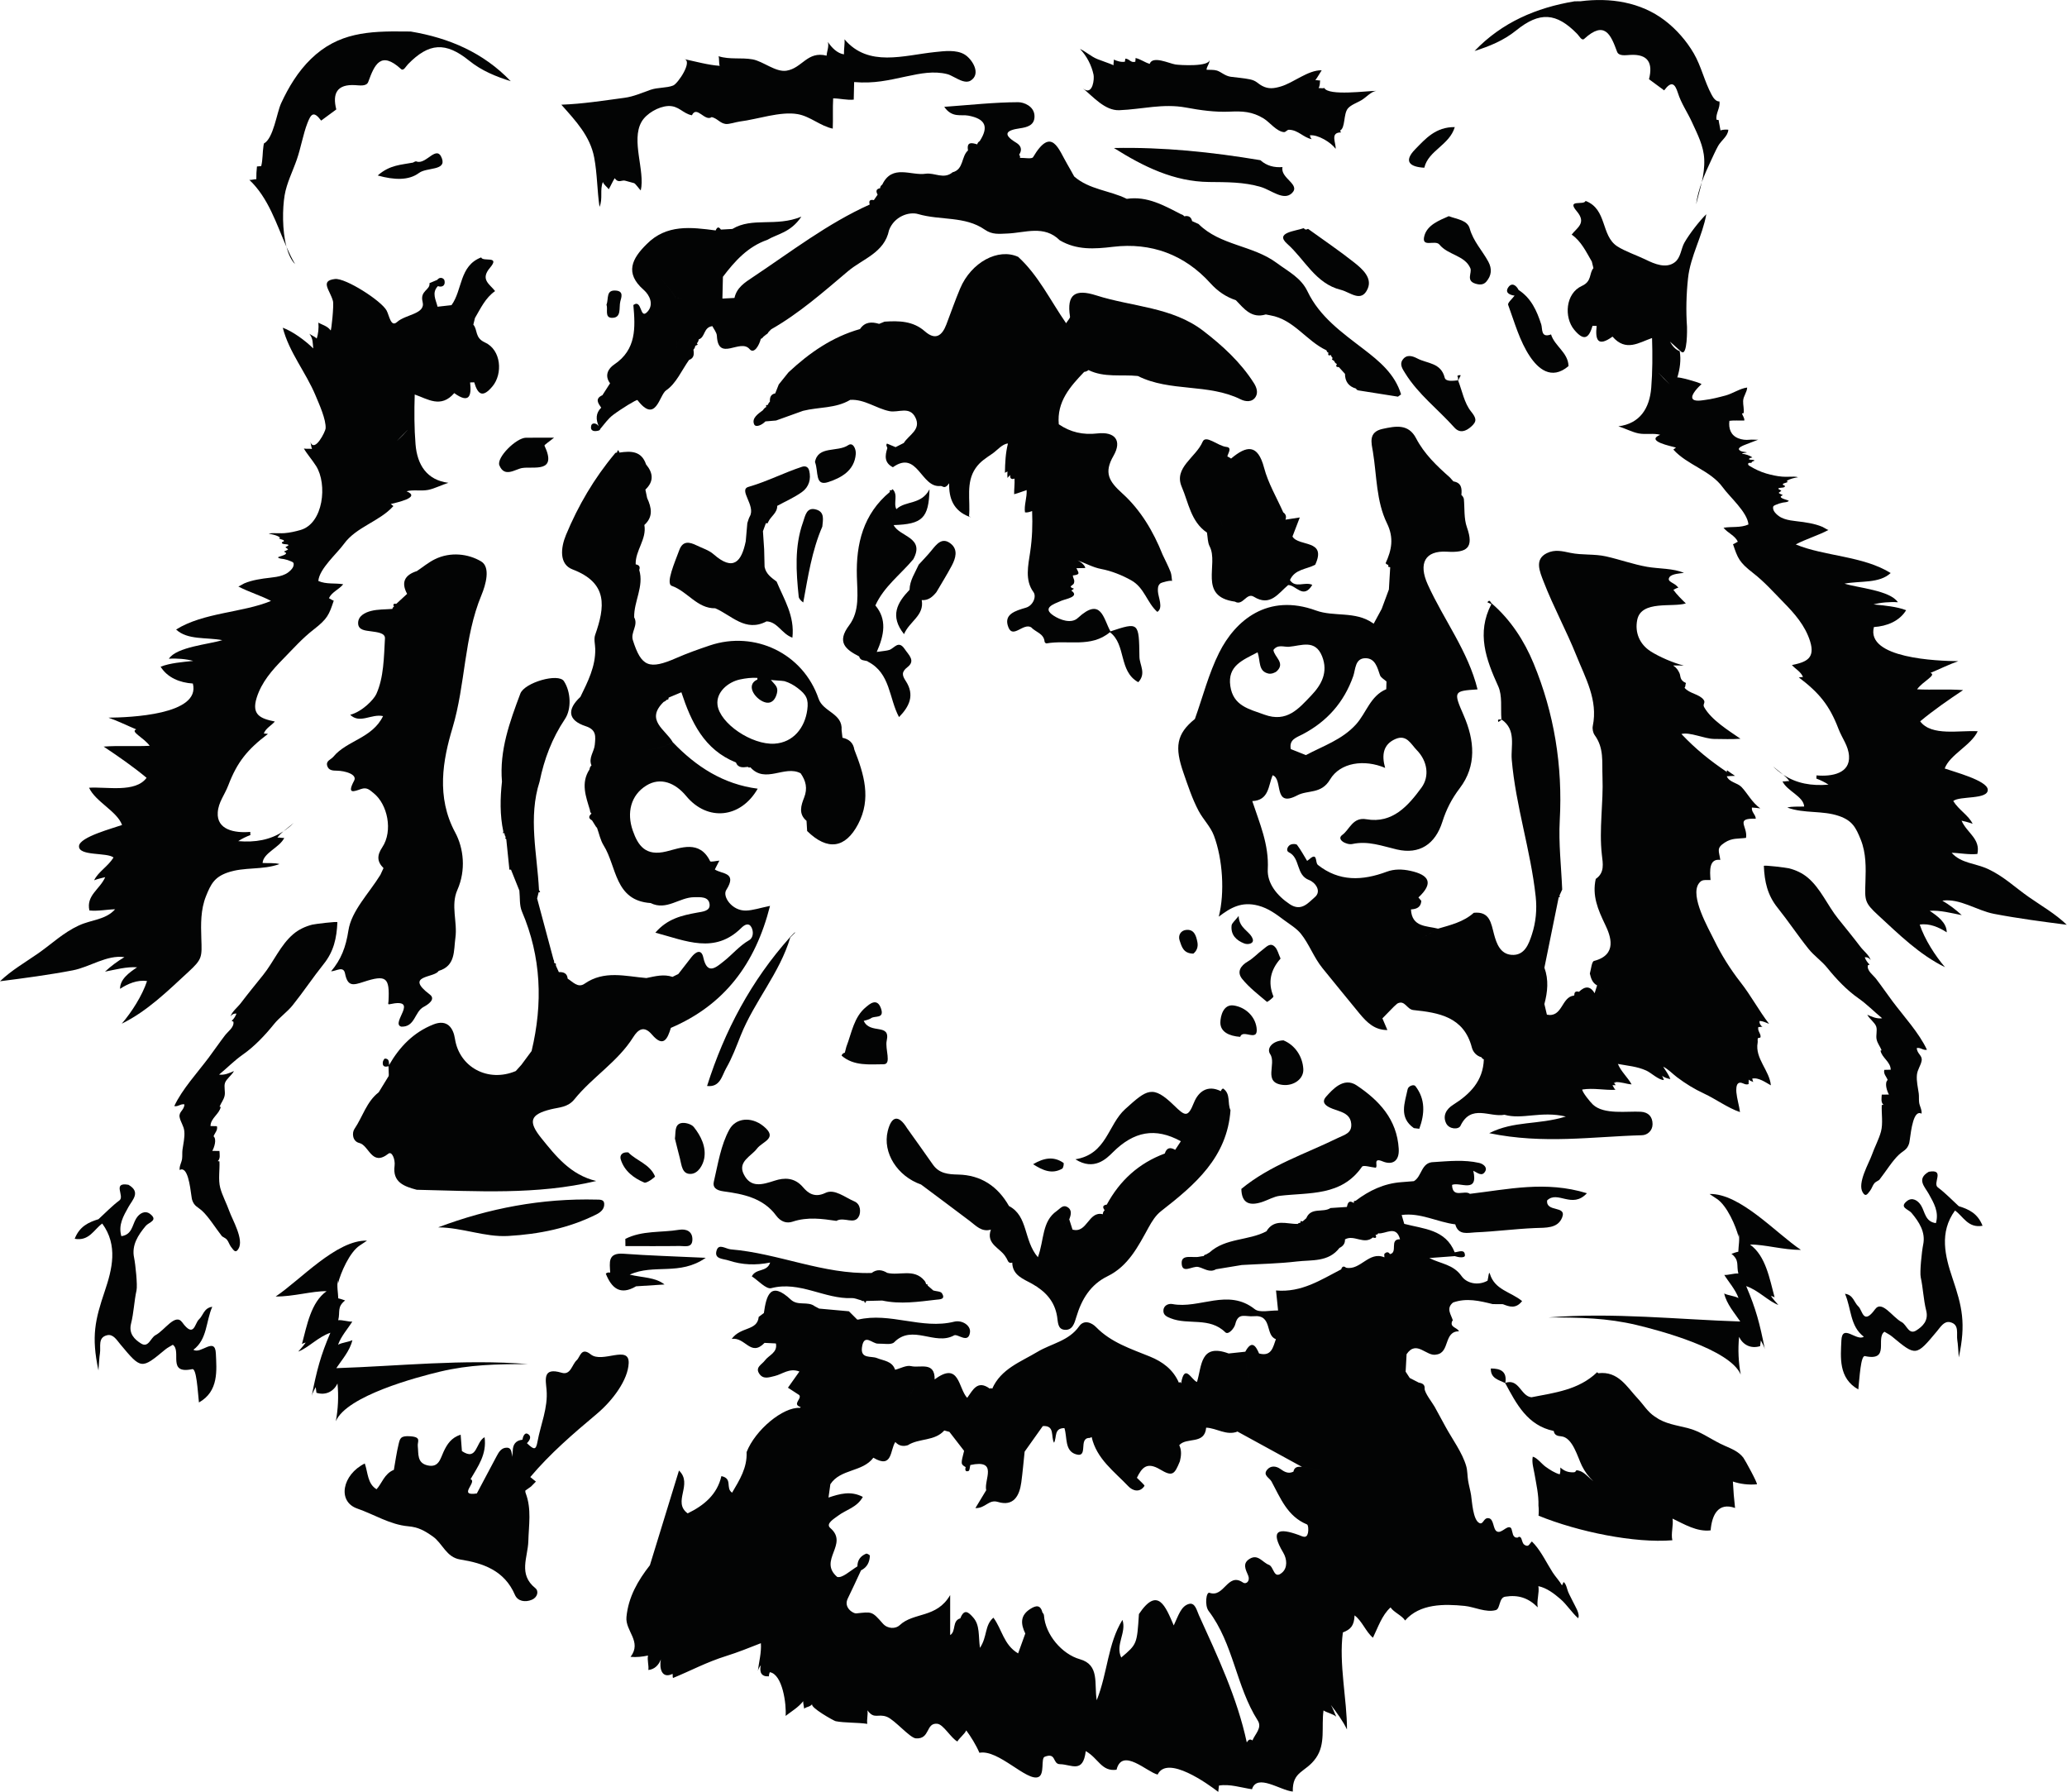 <?xml version="1.0" encoding="UTF-8" standalone="no"?>
<!DOCTYPE svg PUBLIC "-//W3C//DTD SVG 1.1//EN" "http://www.w3.org/Graphics/SVG/1.1/DTD/svg11.dtd">
<svg width="100%" height="100%" viewBox="0 0 3640 3155" version="1.1" xmlns="http://www.w3.org/2000/svg" xmlns:xlink="http://www.w3.org/1999/xlink" xml:space="preserve" xmlns:serif="http://www.serif.com/" style="fill-rule:evenodd;clip-rule:evenodd;stroke-linejoin:round;stroke-miterlimit:1.414;">
    <g transform="matrix(1,0,0,1,0,-428.606)">
        <g transform="matrix(4.167,0,0,4.167,0,0)">
            <path d="M734.932,716.943C732.633,715.127 729.746,714.229 727.069,712.89C722.358,710.533 718.418,707.576 713.23,706.259C708.483,705.054 703.692,704.487 699.562,701.569L699.637,701.428C699.574,701.448 699.51,701.468 699.447,701.489C696.363,699.524 694.561,696.364 692.14,693.797C687.545,688.925 683.926,682.063 675.448,683.091L674.958,682.667C667.209,690.137 657.06,691.313 647.202,693.248C647.323,693.483 647.482,693.693 647.617,693.92C647.482,693.694 647.324,693.483 647.202,693.248C642.663,692.796 642.027,685.188 636.172,687.145C636.946,682.327 634.137,681.064 630.035,681.083C629.895,685.276 633.351,685.903 636.099,687.231C640.883,696.084 645.467,705.141 656.626,707.493C656.885,709.278 658.223,709.621 659.726,709.743C664.635,710.142 666.713,718.576 668.537,722.229C669.74,724.638 671.35,726.87 673.344,728.677C671.662,727.496 669.833,725.169 667.844,724.456C665.071,723.463 666.63,724.881 665.053,724.946C662.687,725.042 661.074,724.405 659.422,722.93C659.412,723.938 659.499,724.957 659.136,725.811C656.974,725.192 654.93,723.853 653.113,722.548C651.588,721.452 649.492,718.704 647.757,718.352C647.272,720.75 648.077,723.207 648.466,725.46C649.229,729.884 650.312,734.509 650.165,739.026C650.33,740.435 650.34,741.858 650.195,743.283C667.086,750.163 690.903,754.974 706.754,753.667C706.072,750.839 707.286,747.326 706.823,744.515C711.833,746.903 717.128,750.181 722.925,749.482C723.477,742.923 726.14,737.516 733.248,740.02C732.822,736.343 732.516,732.605 732.334,728.849C735.51,729.921 738.972,730.335 742.452,730.02C743.074,729.964 737.41,719.625 736.739,718.757C736.197,718.056 735.589,717.462 734.932,716.943Z" style="fill:rgb(3,4,4);fill-rule:nonzero;"/>
        </g>
        <g transform="matrix(4.167,0,0,4.167,0,0)">
            <path d="M550.198,722.644C548.527,722.487 547.018,722.616 546.606,724.682C544.438,725.723 542.805,724.764 541.032,723.503C539.244,722.231 536.961,722.067 535.493,723.87C533.577,726.224 536.484,727.231 537.353,728.839C541.15,735.868 544.065,743.57 552.343,746.974C552.904,747.204 553.022,749.406 552.762,750.559C552.174,753.167 550.479,752.033 548.906,751.458C540.539,748.4 536.454,749.117 542.295,758.879C543.935,761.619 544.159,765.269 541.886,767.281C538.258,770.494 538.4,764.824 536.237,764.043C533.571,763.08 531.699,759.376 528.18,761.469C524.9,763.421 526.421,766.023 527.495,768.587C528.398,770.743 526.761,772.524 525.236,771.489C518.758,767.093 517.367,778.079 511.145,775.864C509.717,775.356 509.024,781.238 510.782,783.55C521.302,797.389 522.356,815.413 531.537,829.833C533.498,832.913 530.403,835.521 529.29,838.251C529.289,838.25 529.289,838.248 529.288,838.246C528.101,837.387 527.486,838.187 526.898,839.066C522.828,820.142 514.59,802.781 506.661,785.312C505.76,783.326 505.061,779.826 502.421,780.578C499.101,781.523 498.029,785.426 496.035,789.651C492.563,781.643 489.312,772.912 481.318,784.85C480.503,797.573 480.503,797.573 473.843,803.216C471.235,797.791 476.169,792.701 474.353,787.307C468.098,797.414 468.172,809.469 463.484,821.26C462.321,814.287 464.849,806.324 456.356,803.925C448.822,801.798 441.763,793.576 441.184,785.422C441.134,784.963 440.934,784.582 440.585,784.28C439.719,780.85 437.852,781.116 435.361,782.713C431.019,785.498 431.384,789.101 433.295,793.069C432.314,795.788 431.332,798.506 430.263,801.468C424.112,797.845 423.467,791.225 419.819,786.376C416.026,789.634 417.339,794.289 414.131,799.136C413.439,793.972 414.156,789.622 411.353,786.384C409.249,783.952 407.479,782.473 405.839,786.654L405.838,786.653C402.25,787.703 404.168,792.095 401.548,793.741L401.548,776.818C395.814,786.73 386.119,783.94 380.164,789.592C378.574,791.102 375.172,791.235 373.088,788.859C368.454,783.573 368.519,783.862 361.817,784.571C360.72,784.688 356.322,782.22 358.29,778.243C360.226,774.33 362.015,770.344 363.868,766.39C366.443,765.123 367.523,762.904 367.614,760.181C367.624,759.898 366.406,759.186 366.029,759.34C363.689,760.294 362.332,762.05 362.352,764.688C358.989,766.782 355.935,769.748 353.802,769.156C345.616,762.133 358.844,755.349 350.908,748.509C348.771,746.667 352.487,744.584 354.176,743.298C357.537,740.74 362.166,739.852 364.641,735.338C359.516,732.658 354.823,734.057 350.13,735.62C350.398,733.741 350.658,731.864 350.917,729.987C355.225,723.412 364.523,724.932 369.095,718.785C369.095,718.787 369.095,718.788 369.095,718.79C377.271,723.67 376.087,715.489 378.372,712.142C379.833,713.785 381.622,714.127 383.654,713.503C388.405,710.477 394.945,711.881 399.063,707.286L399.064,707.287C399.785,707.481 400.506,707.674 401.227,707.866C403.297,710.538 405.367,713.21 407.432,715.885C405.993,721.504 405.993,721.504 408.107,722.767C407.755,723.906 407.974,724.896 409.325,724.385C409.816,724.199 409.829,722.749 410.072,721.874C421.996,719.308 415.73,728.22 416.775,732.522C415.345,734.888 413.916,737.255 412.212,740.074C416.513,740.218 417.79,736.276 421.73,737.474C428.31,739.475 430.829,734.94 431.605,729.234C432.193,724.914 432.549,720.563 433.019,716.22C435.569,712.625 438.131,709.024 440.693,705.422C445.962,705.053 443.983,709.916 445.454,712.468C446.708,710.096 445.31,706.298 449.833,706.275C451.082,710.108 449.847,715.83 454.648,717.324C460.232,719.062 455.529,710.404 460.405,710.432C460.713,710.434 461.023,710.175 461.337,710.045C463.419,719.287 470.896,724.595 476.893,730.907C478.635,732.741 481.682,733.717 483.66,730.698C483.864,730.388 481.586,728.451 480.461,727.269C482.572,722.955 484.687,720.423 490.232,723.73C495.475,726.857 496.304,725.991 498.635,720.288C499.196,718 499.44,715.72 498.361,713.492C501.455,709.953 509.111,713.425 509.735,706.09C514.232,706.264 518.352,709.632 523.098,707.697C523.086,707.728 523.078,707.759 523.065,707.79C532.11,712.741 541.154,717.692 550.198,722.642C553.371,723.174 556.544,723.706 560.342,724.343C556.544,723.706 553.371,723.175 550.198,722.644ZM383.62,693.882C384.404,692.552 385.188,691.224 385.972,689.893C386.673,689.12 387.38,688.183 387.349,687.346C387.38,688.183 386.673,689.12 385.973,689.895C385.188,691.224 384.404,692.552 383.62,693.882L383.621,693.882C383.12,693.473 382.607,693.078 382.082,692.699C382.607,693.078 383.12,693.473 383.62,693.882ZM662.713,775.476C662.219,774.271 661.884,771.973 660.752,771.301C660.643,771.794 660.273,772.317 660.108,772.733C659.078,770.877 657.359,769.101 656.168,767.248C653.763,763.503 651.548,758.833 648.531,755.38C648.162,754.959 647.783,754.556 647.389,754.175C646.139,755.354 646.058,756.704 644.278,755.611C643.173,754.933 643.269,752.801 642.47,752.346C641.678,751.894 641.682,752.66 641.069,752.546C640.409,752.423 640.534,752.638 639.877,752.054C639.057,751.326 639.103,748.798 638.388,748.343C636.775,747.317 634.571,750.903 632.651,749.965C630.821,749.072 631.471,744.609 629.041,744.327C626.922,744.082 626.905,747.162 625.227,746.408C622.448,745.159 622.076,736.974 621.697,734.623C621.365,732.565 620.772,730.526 620.436,728.481C620.107,726.474 620.197,724.305 619.636,722.344C618.015,716.675 613.745,710.926 610.932,705.77C609.387,702.936 607.841,700.103 606.295,697.269C605.401,695.629 601.928,691.296 602.06,689.505C602.184,687.807 601.019,687.354 599.696,687.055C599.733,687.093 599.771,687.132 599.808,687.171C598.461,686.479 597.113,685.787 595.766,685.094C595.188,684.204 594.61,683.313 594.032,682.423C594.166,679.964 594.3,677.505 594.433,675.046C598.717,668.77 602.846,676.281 607.072,675.187C612.826,674.422 610.018,665.372 616.566,665.374C615.91,663.724 612.404,663.746 613.792,660.895C613.865,660.886 613.942,660.874 614.009,660.868C613.305,658.308 610.949,655.734 614.077,653.208C619.753,651.175 625.294,652.508 630.832,653.884C632.266,653.895 633.7,653.906 635.134,653.917C637.879,655.006 640.612,655.999 643.256,652.607C638.398,648.62 631.689,647.923 629.623,641.046C629.2,639.637 628.959,642.882 628.648,643.988C624.498,646.283 619.761,645.003 617.741,642.134C614.143,637.024 609.039,636.956 604.037,634.417C607.62,634.149 611.202,633.881 614.784,633.614C616.352,634.15 619.128,634.524 619.091,633.252C619.011,630.489 616.451,631.833 614.769,631.994C610.889,622.261 601.595,622.133 593.446,619.974C593.084,618.728 592.718,617.481 592.353,616.234C586.882,614.618 580.143,618.066 575.141,614.584C580.144,618.066 586.885,614.618 592.365,616.232C600.343,615.144 607.403,619.244 615.01,620.183C616.307,624.986 620.416,623.698 623.426,623.575C631.853,623.232 640.249,622.103 648.677,621.748C653.199,621.557 658.293,622.018 660.17,617.29C662.258,612.031 653.233,615.263 653.836,610.061C658.306,605.721 664.349,613.815 670.643,607.037C653.181,601.647 637.157,605.435 621.187,607.287C618.942,605.493 613.825,609.437 613.648,603.512C617.029,602.101 624.868,607.388 622.628,597.534C624.314,598.31 626.308,600.249 627.68,597.761C628.696,595.918 626.588,594.562 625.09,594.223C618.751,592.789 612.32,593.464 605.918,593.875C600.547,593.884 600.99,599.949 597.509,601.935C595.75,602.074 593.983,602.217 592.216,602.359C584.945,602.883 578.672,605.861 572.944,610.197C572.951,610.196 572.169,610.373 572.169,610.373C572.169,610.373 572.136,611.174 572.136,611.171C570.057,609.772 569.55,611.159 569.2,612.828L562.286,613.284C559.163,615.415 554.025,612.757 552.038,617.601C551.521,618.049 551,618.502 550.479,618.956L549.691,618.774C549.691,618.774 549.511,619.555 549.505,619.558C549.07,619.52 548.702,619.669 548.408,620.001C543.794,620.133 538.546,617.572 535.2,623.122C527.584,627.142 517.99,625.871 511.164,632.049C510.647,632.352 510.13,632.655 509.618,632.956C509.186,632.956 508.891,633.161 508.736,633.569C508.089,633.666 507.433,633.724 506.796,633.867C504.128,634.468 499.351,632.665 499.378,636.461C499.413,641.414 503.948,637.631 506.386,638.181C508.812,638.729 511.161,640.79 513.903,639.158C517.53,638.563 521.166,637.963 524.802,637.362C532.552,636.903 540.343,636.79 548.038,635.875C554.32,635.128 561.401,636.243 566.064,630.143C567.578,629.416 568.491,628.284 568.4,626.541C572.186,624.364 576.435,628.945 580.151,625.737C581.355,626.135 581.935,625.931 581.308,624.549C581.82,624.667 582.187,624.48 582.398,623.992C585.609,624.374 590.023,620.294 591.669,626.487C587.005,626.372 590.908,632.097 587.391,632.765C586.754,631.642 585.852,631.89 585.147,632.542C584.869,632.799 585.077,633.582 585.063,634.126C578.514,631.34 574.989,639.752 568.855,638.504C567.81,637.642 567.167,638.005 566.798,639.192C558.27,643.57 550.119,649.077 539.256,648.123C539.553,651.011 539.84,653.8 540.127,656.59C536.778,656.47 532.367,657.688 530.256,656.011C518.963,647.042 506.906,656.051 495.441,653.856C494.135,653.606 491.89,654.158 491.674,656.42C491.467,658.581 493.225,659.263 494.759,659.878C502.134,662.837 511.116,659.205 517.813,665.779C519.128,667.07 521.633,664.074 522.039,662.365C523.263,657.208 526.374,659.341 529.786,659.004C537.92,658.202 534.539,667.107 539.205,668.685C537.98,672.05 537.399,676.171 532.092,674.744C530.586,671.179 528.878,669.134 526.272,673.996C526.096,679.553 527.761,684.744 529.258,689.968C527.76,684.744 526.096,679.553 526.271,673.997C523.922,674.247 521.576,674.496 519.241,674.744C507.132,670.277 507.923,680.118 505.858,686.788C503.531,685.994 500.624,678.575 499.138,687.371C499.136,687.377 498.808,686.802 498.808,686.802C498.808,686.802 498.212,687.09 498.211,687.086C495.779,681.537 491.406,678.256 485.897,676.019C477.878,672.763 469.54,670.098 463.209,663.601C461.286,661.627 458.073,660.378 456.06,663.243C451.653,669.516 444.318,670.522 438.41,674.071C431.349,678.314 423.003,681.215 419.303,689.658C418.987,689.335 418.661,689.325 418.324,689.627C413.038,685.736 411.138,690.234 408.741,693.493C409.19,695.285 409.637,697.08 410.085,698.875C409.955,699.027 409.828,699.182 409.7,699.335C409.828,699.181 409.954,699.026 410.084,698.874C409.637,697.08 409.19,695.285 408.741,693.493C404.942,689.517 405.523,677.809 394.994,685.702C395.115,677.972 388.742,680.988 385.071,680.091C383.054,679.597 380.561,681.051 378.282,681.63C377.039,677.909 373.488,677.859 370.582,676.677C368.141,675.685 363.569,677.177 364.283,672.106C365.135,666.05 368.651,670.658 371.024,670.587C373.37,670.518 376.665,671.243 377.899,669.995C385.604,662.194 395.068,671.582 403.196,667.1C404.712,666.264 409.258,670.857 409.924,665.79C410.299,662.938 406.622,660.474 403.214,661.318C389.546,664.704 376.157,657.196 362.544,660.459C362.554,660.408 362.576,660.368 362.586,660.316C362.5,660.371 362.413,660.424 362.327,660.478C361.145,659.292 359.963,658.105 358.766,656.916C354.584,656.542 350.393,656.164 346.196,655.782C345.589,655.463 344.975,655.14 344.361,654.817C341.371,652.506 337.21,654.796 334.203,651.984C325.56,643.899 323.878,650.24 322.817,657.659C322.1,658.2 321.365,658.747 320.63,659.293C320.06,665.278 313.075,663.283 309.235,668.577C315.034,667.732 317.215,676.342 323.105,670.268C324.673,670.345 326.251,670.421 327.828,670.498C327.828,670.498 327.93,670.619 327.931,670.62C328.592,674.451 324.908,675.427 323.234,677.717C321.966,679.452 318.94,680.596 320.963,683.423C322.649,685.779 325.065,684.805 327.372,684.273C330.607,683.527 333.55,680.73 337.839,682.362C335.964,685.01 334.478,687.11 332.993,689.208C334.571,690.233 336.147,691.26 337.724,692.287C339.12,693.835 334.505,696.195 338.414,697.405C338.414,697.404 338.038,697.731 338.038,697.731C330.92,697.287 319.142,707.061 315.513,716.425C315.819,723.037 312.545,728.194 309.389,733.557C306.474,731.644 309.794,727.58 304.864,726.563C303.089,734.337 297.51,738.971 290.612,742.302C283.99,737.5 293.03,729.983 286.941,724.202C282.743,737.866 278.696,751.037 274.653,764.21C269.577,770.702 265.547,777.642 264.746,786.099C264.186,792.027 271.414,796.46 266.482,802.933C268.999,803.158 271.452,802.879 273.858,802.373C273.439,804.211 274.265,806.597 273.997,808.479C276.515,808.225 278.33,806.535 279.273,804.028C278.582,807.748 279.619,812.354 284.223,810.123C284.397,810.646 284.159,811.231 284.409,811.866C291.968,808.779 298.562,805.169 306.978,802.544C311.909,801.005 316.682,799.061 321.553,797.159C321.828,801.211 320.734,805.039 320.282,808.871C320.65,807.513 321.069,807.244 321.54,806.448C320.811,809.53 321.873,811.403 324.934,811.153C324.945,810.548 325.073,809.966 325.315,809.408C330.747,810.296 332.403,823.091 332.003,827.885C334.384,826.023 337.393,824.293 339.434,821.671C339.406,822.76 339.811,824.105 339.827,824.82C341.03,823.889 342.089,824.228 343.268,822.893C342.125,824.187 352.349,829.954 353.156,830.116C356.86,830.862 362.403,830.621 366.529,831.24C366.211,829.51 366.888,827.359 366.587,825.522C369.493,829.507 371.015,826.779 374.815,828.264C378.136,829.563 384.519,837.198 387.052,837.372C393.219,837.795 391.13,830.647 396.15,831.209C398.725,831.497 401.956,837.347 404.607,838.695C405.317,837.321 407.666,835.568 408.347,834.003C410.218,836.515 412.499,840.173 413.907,843.461C421.921,841.89 433.973,855.744 438.843,853.702C441.577,852.556 439.805,845.809 441.475,845.153C446.533,843.166 444.713,848.246 447.941,848.282C452.794,848.336 457.696,852.427 458.846,842.758C464.246,845.806 465.47,851.488 471.857,850.628C474.237,841.039 484.806,851.67 489.221,852.666C493.279,844.218 510.533,856.647 514.844,859.988C514.956,859.098 515.057,858.207 515.143,857.314C519.689,856.546 524.558,858.209 529.103,858.867C531.22,852.04 541.095,859.378 546.343,859.85C546.145,851.006 551.75,851.917 556.125,845.672C560.321,839.683 558.357,832.609 559.328,825.578C560.884,826.579 563.259,826.99 564.724,828.203C563.935,826.623 563.339,824.749 562.426,823.252C564.814,826.319 567.492,829.981 569.243,833.614C569.291,821.103 565.728,805.816 567.507,792.61C570.839,791.329 572.26,789.767 572.451,785.412C575.634,787.738 577.167,792.309 580.219,794.842C582.278,790.67 584.001,785.293 587.664,782.043C588.954,784.067 592.574,785.512 593.801,787.568C600.009,780.423 610.278,780.533 618.998,781.407C623.056,781.814 628.006,784.347 632.149,783.169C634.084,782.618 633.38,777.926 636.122,777.499C641.608,776.646 645.83,777.955 649.87,782.011C649.317,779.318 650.623,775.76 650.133,773.058C653.631,773.784 656.775,776.192 659.42,778.473C662.229,780.895 664.248,784.262 666.946,786.611C667.863,784.744 665.547,781.389 664.762,779.656C664.131,778.262 663.293,776.895 662.713,775.476Z" style="fill:rgb(3,4,4);fill-rule:nonzero;"/>
        </g>
        <g transform="matrix(4.167,0,0,4.167,0,0)">
            <path d="M120.278,185.419C121.142,180.223 123.679,175.318 125.433,170.276C127.135,165.385 128.131,159.458 129.899,154.922C131.371,151.15 132.459,149.432 135.72,153.813C137.852,152.241 139.984,150.67 142.116,149.098C140.392,142.299 142.447,138.386 150.049,138.829C152.115,138.95 154.905,139.428 155.625,137.457C158.286,130.171 160.881,124.167 169.467,132.018C170.548,133.008 171.512,130.924 172.422,129.99C181.278,120.908 188.317,120.442 198.293,128.509C203.533,132.746 209.548,135.187 215.841,137.167C204.277,125.093 189.805,118.89 173.601,116.183C172.742,116.173 171.883,116.163 171.03,116.153C155.913,115.981 142.929,116.551 131.395,127.774C125.947,133.074 121.963,139.643 118.799,146.505C116.946,150.523 115.574,161.355 111.53,163.489C111.464,163.796 111.408,164.104 111.36,164.414C110.909,167.286 111.094,170.265 110.386,173.057C109.798,173.059 109.186,173.162 108.591,173.198C108.4,174.844 108.303,176.814 108.325,178.576C107.545,178.517 106.219,179.007 105.36,178.848C113.47,186.498 116.794,197.451 121.075,207.185C119.2,200.16 119.375,190.847 120.278,185.419Z" style="fill:rgb(3,4,4);fill-rule:nonzero;"/>
        </g>
        <g transform="matrix(4.167,0,0,4.167,0,0)">
            <path d="M121.075,207.185C121.878,210.196 123.052,212.793 124.716,214.473C123.368,212.182 122.191,209.723 121.075,207.185Z" style="fill:rgb(3,4,4);fill-rule:nonzero;"/>
        </g>
        <g transform="matrix(4.167,0,0,4.167,0,0)">
            <path d="M666.577,117.223C667.487,118.156 668.451,120.24 669.532,119.251C678.119,111.399 680.713,117.403 683.374,124.689C684.094,126.661 686.884,126.182 688.949,126.061C696.552,125.618 698.607,129.532 696.883,136.33C699.015,137.902 701.147,139.474 703.28,141.043C706.338,136.936 707.821,138.101 709.084,142.098C710.52,146.641 713.069,150.164 715.037,154.471C717.391,159.622 719.977,164.495 720.22,170.144C720.365,173.518 719.89,176.701 719.191,179.818C720.356,176.604 721.78,173.451 723.197,170.461C724.042,168.68 724.993,166.513 726.074,164.546C727.347,162.229 730.27,160.401 730.402,157.666C729.279,157.538 728.107,157.639 727.088,157.946C726.876,156.417 726.486,155.092 726.307,153.566C725.971,153.466 725.72,153.539 725.387,153.43C725.009,150.741 727.047,148.472 726.665,145.724C725.04,145.801 723.969,144.032 723.355,142.897C720.294,137.234 718.974,130.852 715.808,125.42C712.698,120.086 708.415,115.192 703.501,111.456C693.299,103.7 680.443,101.789 667.969,103.386C667.116,103.395 666.257,103.405 665.398,103.415C649.194,106.122 634.722,112.325 623.158,124.399C629.451,122.419 635.466,119.978 640.706,115.741C650.682,107.674 657.721,108.14 666.577,117.223Z" style="fill:rgb(3,4,4);fill-rule:nonzero;"/>
        </g>
        <g transform="matrix(4.167,0,0,4.167,0,0)">
            <path d="M719.191,179.818C718.066,182.924 717.183,186.086 716.794,189.214C717.549,186.06 718.484,182.972 719.191,179.818Z" style="fill:rgb(3,4,4);fill-rule:nonzero;"/>
        </g>
        <g transform="matrix(4.167,0,0,4.167,0,0)">
            <path d="M213.054,746.488C213.869,745.513 214.361,744.383 213.812,742.755C214.594,742.485 215.262,742.106 215.85,741.649C215.262,742.106 214.594,742.485 213.812,742.755C214.361,744.383 213.869,745.513 213.054,746.488ZM223.279,754.03C223.458,747.334 224.684,740.491 222.209,733.905C222.036,733.515 221.967,733.107 222.002,732.682C221.552,732.223 221.101,731.766 220.647,731.31C221.101,731.766 221.552,732.223 222.003,732.681C222.805,732.111 223.608,731.541 224.411,730.971C225.1,730.273 225.789,729.574 226.478,728.875C225.686,728.237 224.895,727.599 224.103,726.96C232.469,717.029 242.259,708.613 252.173,700.298C258.991,694.58 265.395,685.885 265.683,678.859C266.008,670.906 254.531,679.056 249.641,675.122C245.599,671.871 245.181,676.251 243.762,677.541C241.665,679.447 241.2,684.049 237.336,682.882C229.226,680.434 230.616,685.802 230.981,690.105C231.635,697.817 228.451,704.812 227.12,712.138C226.488,715.616 225.68,715.52 222.682,712.644C222.681,712.644 222.681,712.643 222.68,712.643C224.002,711.368 224.815,709.631 222.934,708.668C221.746,708.06 220.988,709.852 220.773,711.184C217.921,711.493 216.728,713.204 216.691,715.946C216.679,716.781 216.528,717.615 216.441,718.449C216.414,718.116 216.414,717.778 216.354,717.451C216.112,716.144 215.963,714.565 214.248,714.545C211.924,714.517 210.846,716.313 209.885,718.129C207.104,723.385 204.307,728.633 201.511,733.888C193.182,735.178 201.906,728.918 198.854,727.873C201.923,722.533 205.794,717.434 204.787,710.116C200.947,712.176 201.781,720.399 195.214,715.99C195.039,713.731 194.863,711.47 194.675,709.053C190.693,710.319 188.945,713.107 187.478,716.217C186.094,719.15 185.469,723.123 180.688,722.028C176.135,720.985 176.929,717.107 176.558,713.881C176.336,711.951 178.27,710.091 173.445,709.731C169.279,709.421 169.052,710.605 168.462,713.025C167.589,716.605 167.1,720.279 166.447,723.912C162.411,725.529 161.382,729.697 159.134,732.113C155.255,729.769 155.537,725.144 154.159,721.226C144.672,725.91 142.394,737.29 151.011,740.28C158.136,742.752 164.873,747.081 172.491,747.754C176.784,748.134 179.3,749.54 182.884,752.046C187.07,754.973 188.522,760.851 194.514,761.799C204.207,763.332 213.202,766.449 217.609,776.731C218.774,779.451 221.914,779.974 224.742,778.815C227.087,777.854 227.866,775.206 226.221,773.882C218.909,767.996 223.095,760.872 223.279,754.03Z" style="fill:rgb(3,4,4);fill-rule:nonzero;"/>
        </g>
        <g transform="matrix(4.167,0,0,4.167,0,0)">
            <path d="M614.629,283.499C616.918,286.062 619.499,285.123 621.769,283.086C624.245,280.864 623.958,279.564 621.643,276.679C618.815,273.155 617.939,268.064 616.219,263.651L616.22,263.652C616.585,262.915 616.949,262.177 617.322,261.438C616.795,261.28 616.308,261.376 615.871,261.725C616.211,262.305 616.287,262.919 616.101,263.566C614.069,263.754 610.988,264.227 610.528,262.392C608.945,256.076 603.157,256.517 599.019,254.341C596.819,253.185 594.346,252.477 592.689,254.978C591.394,256.931 592.774,258.837 593.846,260.571C599.359,269.491 607.757,275.805 614.629,283.499Z" style="fill:rgb(3,4,4);fill-rule:nonzero;"/>
        </g>
        <g transform="matrix(4.167,0,0,4.167,0,0)">
            <path d="M544.005,205.902C551.365,212.422 555.957,222.721 566.673,225.33C570.583,226.282 575.349,230.997 578.02,224.794C579.959,220.294 575.809,216.558 572.443,213.885C566.104,208.85 559.373,204.309 552.805,199.562L552.066,199.839L551.651,199.823L550.911,199.273C547.356,200.569 538.561,201.079 544.005,205.902Z" style="fill:rgb(3,4,4);fill-rule:nonzero;"/>
        </g>
        <g transform="matrix(4.167,0,0,4.167,0,0)">
            <path d="M601.87,173.724L601.945,173.661C603.678,166.423 612.515,164.217 614.807,156.558C606.722,156.467 602.406,161.502 598.078,165.925C592.953,171.163 595.924,173.386 601.87,173.724Z" style="fill:rgb(3,4,4);fill-rule:nonzero;"/>
        </g>
        <g transform="matrix(4.167,0,0,4.167,0,0)">
            <path d="M827.782,612.5C824.855,609.828 822.106,606.915 818.94,604.563C816.572,602.804 822.187,596.714 815.131,597.961C809.771,601.028 813.453,604.331 815.096,607.292C817.25,611.171 819.497,614.886 818.127,619.67C813.624,619.069 813.55,615.063 811.925,612.315C810.531,609.961 808.082,608.638 805.955,610.295C802.425,613.044 806.517,613.786 807.805,615.322C811.052,619.191 813.846,623.499 812.748,628.742C812.156,631.57 811.247,640.43 811.713,642.55C812.729,647.18 812.861,652.015 814.023,656.597C815.119,660.919 812.462,663.345 809.837,665.01C806.641,667.038 805.793,662.594 803.672,661.489C799.801,659.472 795.346,652.053 792.424,656.06C787.372,662.988 787.159,656.498 785.349,654.863C783.53,653.22 783.257,649.977 779.709,649.513C782.452,655.802 781.764,663.216 787.665,667.659C784.619,669.749 778.512,661.95 778.186,669.227C777.868,676.318 776.881,685.2 785.335,689.941C785.874,684.925 786.355,675.476 788.148,675.857C798.979,678.158 792.507,668.254 796.377,665.562C797.424,666.211 798.597,666.762 799.562,667.562C809.699,675.974 809.699,675.993 818.573,665.349C820.096,663.523 821.594,660.94 824.122,661.524C828.202,662.469 826.713,666.401 827.18,669.195C827.466,670.913 827.496,672.674 827.806,676.394C830.895,661.942 829.217,655.017 825.117,642.865C822.033,633.723 819.437,623.579 826.201,614.342C826.202,614.341 826.203,614.34 826.204,614.339C829.652,616.775 831.698,621.889 837.842,620.786C835.806,615.536 831.978,613.789 827.782,612.5Z" style="fill:rgb(3,4,4);fill-rule:nonzero;"/>
        </g>
        <g transform="matrix(4.167,0,0,4.167,0,0)">
            <path d="M81.744,673.163C87.645,668.72 86.958,661.306 89.701,655.017C86.153,655.481 85.879,658.724 84.061,660.366C82.251,662.001 82.038,668.491 76.986,661.564C74.063,657.556 69.609,664.975 65.738,666.993C63.617,668.097 62.769,672.542 59.572,670.514C56.948,668.849 54.291,666.423 55.386,662.101C56.548,657.519 56.681,652.683 57.697,648.054C58.162,645.934 57.253,637.074 56.662,634.246C55.564,629.003 58.358,624.695 61.604,620.825C62.893,619.29 66.984,618.548 63.455,615.799C61.328,614.142 58.878,615.464 57.485,617.819C55.859,620.567 55.786,624.573 51.282,625.173C49.912,620.39 52.16,616.675 54.313,612.796C55.957,609.835 59.638,606.531 54.279,603.465C47.223,602.217 52.837,608.307 50.469,610.067C47.304,612.419 44.555,615.332 41.627,618.004C37.432,619.293 33.603,621.039 31.567,626.289C37.711,627.393 39.757,622.279 43.205,619.842C43.206,619.843 43.207,619.844 43.208,619.846C49.973,629.083 47.376,639.227 44.292,648.369C40.193,660.52 38.515,667.446 41.603,681.897C41.913,678.177 41.943,676.417 42.23,674.699C42.696,671.904 41.207,667.973 45.288,667.028C47.815,666.443 49.314,669.026 50.837,670.853C59.71,681.496 59.71,681.478 69.847,673.066C70.813,672.265 71.985,671.715 73.032,671.066C76.902,673.758 70.43,683.662 81.262,681.361C83.054,680.98 83.536,690.428 84.075,695.444C92.528,690.704 91.541,681.822 91.224,674.731C90.897,667.454 84.79,675.252 81.744,673.163Z" style="fill:rgb(3,4,4);fill-rule:nonzero;"/>
        </g>
        <g transform="matrix(4.167,0,0,4.167,0,0)">
            <path d="M532.655,170.545C512.203,167.122 491.657,164.961 470.754,165.396C483.307,173.292 496.092,179.588 510.933,179.756C518.322,179.84 525.655,179.709 532.896,181.876C537.26,183.182 542.511,187.868 546.003,184.444C549.786,180.735 540.949,178.183 541.997,173.453C538.501,173.715 535.32,172.958 532.655,170.545Z" style="fill:rgb(3,4,4);fill-rule:nonzero;"/>
        </g>
        <g transform="matrix(4.167,0,0,4.167,0,0)">
            <path d="M461.692,138.992C461.063,140.783 459.824,141.967 457.667,140.213C461.949,143.694 466.953,149.659 473.005,149.423C482.651,149.046 491.442,146.492 501.234,148.307C507.291,149.43 513.456,150.308 519.629,150.03C524.977,149.789 529.161,149.924 534.073,152.944C536.52,154.448 539.541,158.467 542.624,158.682C543.377,158.734 543.913,157.669 544.713,157.684C548.652,157.761 550.709,160.947 554.356,161.668C553.632,160.914 553.891,160.737 553.536,160.044C556.912,159.619 562.493,163.011 564.45,165.738C564.663,163.29 561.965,158.792 566.693,158.818C566.549,158.559 566.434,158.288 566.346,158.006C568.594,156.919 567.699,151.093 569.583,148.734C570.809,147.2 573.643,146.208 575.371,145.185C577.383,143.993 579.448,141.505 581.66,141.241C577.813,141.241 561.427,143.51 559.642,140.013C558.888,140.332 557.974,139.984 557.26,140.091C557.828,139.039 557.78,137.99 557.887,136.843C557.293,136.944 556.445,136.616 555.868,136.738C556.809,135.499 557.661,133.931 558.556,132.552C552.755,132.43 546.722,137.803 541.25,139.408C538.409,140.242 536.115,140.567 533.465,139.184C531.409,138.111 530.992,136.958 528.21,136.383C525.564,135.835 522.843,135.661 520.168,135.3C517.714,134.97 516.021,133.21 514.291,132.676C512.918,132.253 511.38,132.426 509.891,132.326C509.993,130.749 511.335,129.665 511.167,127.967C511.488,131.218 498.417,130.371 496.762,130.104C494.047,129.665 487.094,126.245 485.867,129.843C483.809,129.254 482.005,127.827 479.883,127.366C479.954,127.855 479.784,128.452 479.798,128.943C477.704,129.51 477.378,127.663 475.543,127.637C475.536,127.988 475.464,128.555 475.383,128.935C473.737,129.211 472.07,128.631 470.695,128.041C470.804,128.766 470.468,129.692 470.608,130.415C468.552,129.513 466.059,128.74 463.841,127.858C461.098,126.768 458.889,124.642 456.407,123.529C459.247,126.513 461.281,130.372 462.136,134.4C462.329,135.308 462.254,137.392 461.692,138.992Z" style="fill:rgb(3,4,4);fill-rule:nonzero;"/>
        </g>
        <g transform="matrix(4.167,0,0,4.167,0,0)">
            <path d="M601.952,202.492C600.498,207.828 606.551,204.003 608.324,206.208C611.881,210.631 619.042,210.713 621.383,216.193C622.193,218.091 619.413,221.394 623.443,222.682C625.178,223.236 626.881,223.317 628.118,221.879C630.323,219.316 630.64,216.494 628.976,213.415C626.44,208.722 622.631,204.85 621.121,199.427C620.126,195.853 615.896,195.559 612.26,194.196C608.246,195.973 603.211,197.872 601.952,202.492Z" style="fill:rgb(3,4,4);fill-rule:nonzero;"/>
        </g>
        <g transform="matrix(4.167,0,0,4.167,0,0)">
            <path d="M651.344,239.943C649.471,234.164 647.095,228.834 641.767,225.377C640.753,223.332 638.906,222.133 637.451,224.204C635.864,226.461 637.908,227.489 640.072,227.774C639.109,229.093 637.043,230.816 637.355,231.668C640.066,239.08 642.225,246.99 646.529,253.428C649.885,258.446 655.554,263.768 662.869,257.539C662.722,251.804 657.011,249.138 655.482,244.162C651.048,245.812 651.943,241.79 651.344,239.943Z" style="fill:rgb(3,4,4);fill-rule:nonzero;"/>
        </g>
        <g transform="matrix(4.167,0,0,4.167,0,0)">
            <path d="M253.356,190.262C254.863,186.862 253.406,183.07 254.78,179.758C255.284,181.074 256.571,181.782 257.247,182.852C258.061,181.501 258.911,179.478 259.79,178.138C261.42,180.538 262.77,178.672 264.379,179.255C264.645,179.352 267.476,180.092 267.969,180.242C268.563,180.422 270.241,182.88 270.796,183.328C272.682,175.014 266.595,162.224 271.119,154.333C273.151,150.79 278.328,147.872 282.303,147.662C286.896,147.421 288.526,150.86 292.405,151.563C294.48,147.233 297.823,154.407 300.79,152.328C303.331,152.995 304.244,154.919 306.711,155.243C308.073,155.421 311.148,154.383 312.678,154.197C320.028,153.301 329.821,149.792 337.114,151.084C342.459,152.03 346.653,156.109 351.927,157.205C352.107,152.975 351.855,148.628 352.102,144.415C354.998,144.444 357.841,145.234 360.795,144.955C360.82,142.504 360.879,139.981 360.966,137.529C369.535,138.235 375.285,136.791 383.23,135.107C388.926,133.899 394.579,132.732 400.311,134.173C401.176,134.39 402.196,134.923 403.277,135.493C405.609,136.723 408.226,138.127 410.192,136.917C414.817,134.07 410.837,127.822 407.663,125.892C404.138,123.749 399.046,124.451 395.171,124.85C381.897,126.216 367.037,131.423 356.897,119.466C357.069,121.381 356.583,123.818 356.664,125.821C353.873,125.422 351.48,123.019 349.878,120.586C350.401,122.676 349.428,124.469 349.336,126.378C341.145,124.298 339.047,131.655 332.387,132.727C327.786,133.467 322.467,128.706 317.971,127.929C313.144,127.095 308.488,128.116 303.66,126.618C304.035,127.6 303.735,129.64 304.157,130.669C299.275,130.352 293.851,128.813 289.16,127.827C292.872,128.607 286.539,138.174 284.479,138.992C281.688,140.102 278.013,139.73 274.939,140.795C271.282,142.062 267.796,143.665 263.919,144.181C254.89,145.382 246.357,146.762 237.226,147.094C243.326,153.95 249.393,160.368 251.107,169.399C252.417,176.297 252.35,183.47 253.356,190.262Z" style="fill:rgb(3,4,4);fill-rule:nonzero;"/>
        </g>
        <g transform="matrix(4.167,0,0,4.167,0,0)">
            <path d="M322.437,276.17C320.384,277.71 317.615,279.517 318.688,282.109C319.337,283.678 322.06,282.415 323.466,280.916C324.968,280.789 326.475,280.662 327.981,280.535C331.778,279.173 335.574,277.81 339.38,276.439C345.989,274.78 353.161,275.494 359.311,271.812C365.414,271.472 370.271,275.46 375.918,276.589C379.595,277.325 384.329,274.38 386.785,279.127C389.513,284.398 384.068,286.586 381.958,290.024C380.804,290.61 379.641,291.199 378.479,291.789C377.266,291.283 376.053,290.778 374.84,290.273L374.786,290.341C374.713,290.558 374.546,290.793 374.585,290.987C374.669,291.397 374.86,291.786 375.007,292.184C373.963,295.408 373.664,298.417 377.343,300.278C387.83,292.813 389.162,309.069 397.409,308.204C398.55,308.085 399.081,309.889 401.131,307.053C400.936,313.511 403.022,318.618 409.471,321.144C409.758,321.242 410.044,321.341 410.33,321.44C410.015,321.331 409.847,321.059 409.52,321.029C410.171,314.181 408.053,306.816 412.301,300.671C414.279,297.808 416.697,296.399 419.503,294.455C421.38,293.154 423.594,290.407 425.966,290.25C424.943,294.337 424.767,298.276 424.69,302.669C425.048,302.332 425.386,302.349 425.758,302.062C425.696,302.974 425.7,303.908 425.77,304.81C426.033,304.364 426.661,303.934 426.953,303.525C426.665,305.011 427.549,305.603 428.742,305.059C428.88,307.289 428.543,309.508 428.584,311.673C430.469,311.194 432.012,310.53 433.861,309.931C434.071,313.085 432.704,316.347 433.166,319.351C434.2,319.515 435.261,319.115 436.182,318.798C436.404,324.808 436.24,330.124 435.366,336.042C434.525,341.737 433.029,347.98 436.743,353.019C438.138,354.912 436.565,358.741 433.565,359.622C429.07,360.943 423.904,362.406 426.189,367.986C428.143,372.755 432.431,365.986 435.762,367.901C437.629,369.967 441.158,370.488 441.454,374.018C441.587,374.398 441.849,374.632 442.24,374.72C451.175,373.115 461.029,376.72 469.058,369.988C476.027,375.195 472.619,386.477 481.043,391.113C484.541,387.402 481.58,383.813 481.535,380.37C481.343,365.677 481.265,365.678 469.278,369.631C466.251,364.147 465.367,354.87 455.498,363.978C452.704,366.556 447.986,364.76 445.297,363.011C440.284,359.751 445.06,358.173 448.51,356.705C450.399,355.902 456.446,355.007 452.767,352.409C453.011,352.284 453.613,351.711 453.894,351.604C450.892,350.581 453.61,350.329 453.878,349.238C454.259,347.687 453.585,347.62 453.381,346.009C456.888,345.631 455.735,344.845 454.91,342.935C456.148,342.877 457.416,342.933 458.659,342.859C458.489,341.668 456.749,340.23 455.306,339.601C458.719,340.781 461.765,342.595 465.406,343.278C469.71,344.086 474.27,345.92 478.095,348.073C483.689,351.221 484.683,357.479 489.091,361.401C491.761,359.779 489.426,355.087 489.345,352.7C489.301,351.388 489.283,350.338 490.319,349.394C490.836,348.924 495.237,347.825 495.328,348.422C495.129,347.11 495.158,345.708 494.684,344.504C493.705,342.017 492.458,339.635 491.32,337.205C487.423,327.399 481.995,318.281 474.297,311.332C468.668,306.251 466.414,302.648 470.571,295.45C474.279,289.031 471.218,285.142 463.774,285.998C457.71,286.696 452.397,285.51 447.451,282.129C446.58,272.593 452.229,266.218 458.19,259.989C458.869,259.923 459.472,259.665 459.995,259.219C466.654,262.497 473.884,261.017 480.855,261.723C494.534,268.588 510.648,264.784 524.386,271.631C526.234,272.551 529.168,272.979 530.653,270.519C531.779,268.656 531.018,266.479 529.908,264.731C524.306,255.909 516.62,248.887 508.516,242.659C495.327,232.522 478.421,232.52 463.269,227.666C454.43,224.834 450.701,227.142 452.195,236.625C452.298,237.283 451.354,238.107 450.542,239.434C443.77,229.62 438.803,219.198 430.307,211.4C421.868,207.515 410.418,213.676 405.75,224.776C403.652,229.765 401.873,234.888 399.943,239.949C398.12,244.729 395.336,246.797 390.838,242.838C385.84,238.439 379.903,238.365 373.819,238.764C373.063,239.074 372.296,239.388 371.528,239.701C368.378,238.744 365.506,238.809 363.443,241.893C351.704,245.213 342.026,251.958 333.232,260.168C331.86,261.876 330.487,263.584 329.109,265.301C328.616,266.553 328.117,267.814 327.618,269.075C325.648,269.456 325.288,270.871 325.369,272.58C324.961,272.952 324.669,273.41 324.498,273.945L323.739,274.044C323.739,274.044 323.833,274.796 323.828,274.803C323.245,275.13 322.78,275.588 322.437,276.17Z" style="fill:rgb(3,4,4);fill-rule:nonzero;"/>
        </g>
        <g transform="matrix(4.167,0,0,4.167,0,0)">
            <path d="M807.097,584.374C807.662,580.395 808.67,571.552 812.061,573.418C812.287,571.749 811.229,570.264 811.034,568.619C810.887,567.381 811.038,566.098 810.878,564.874C810.537,562.264 809.854,559.718 810.099,557.059C810.31,554.774 811.704,553.166 812.092,551.089C812.526,548.764 810.164,548.247 810.052,545.689C811.672,545.355 812.743,546.775 814.342,546.412C811.059,539.342 804.521,532.26 799.807,525.955C797.467,522.825 795.181,519.478 792.85,516.444C791.589,514.802 788.931,513.07 789.36,510.744C789.644,510.643 789.91,510.513 790.105,510.419C789.182,509.589 788.443,508.421 788.061,507.346C789.096,507.218 790.014,507.674 790.589,508.54C789.895,506.402 787.577,504.684 786.209,502.881C783.129,498.823 779.971,494.977 776.784,491.001C772.317,485.43 769.481,478.364 764.043,473.744C761.73,471.779 758.983,470.51 756.058,469.755C755.097,469.507 745.395,468.277 745.415,468.735C745.708,475.459 746.935,481.061 751.232,486.422C755.76,492.073 759.766,498.139 764.297,503.782C766.702,506.777 769.825,508.838 772.214,511.803C775.953,516.444 780.443,521.21 785.321,524.614C789.021,527.196 791.964,530.28 795.409,533.105C793.127,533.406 791.15,532.508 789.125,531.613C790.012,533.354 792.359,534.939 792.914,536.645C793.423,538.21 792.714,540.334 793.059,541.985C793.438,543.804 794.566,545.014 795.2,546.678C795.032,546.671 794.87,546.699 794.714,546.76C795.272,549.799 798.996,551.492 799.032,554.845C798.14,554.864 797.226,554.885 796.331,554.907C795.86,556.608 797.214,557.717 797.736,559.176C796.328,560.454 797.433,563.844 798.27,565.334C797.274,565.381 796.248,565.349 795.251,565.369C795.174,566.767 794.792,568.679 795.967,569.665C795.746,569.726 795.46,569.751 795.25,569.772C795.075,573.316 795.833,577.517 794.923,580.956C794.083,584.133 792.173,587.683 791.076,590.82C789.836,594.369 784.799,602.785 787.212,606.708C788.384,608.613 789.045,607.66 790.347,605.933C791.069,604.976 791.416,603.614 792.196,602.734C792.67,602.199 794.016,601.624 794.241,601.338C796.936,597.905 799.786,593.235 802.559,590.697C804.488,588.931 805.899,588.767 806.795,586.053C806.888,585.771 806.984,585.17 807.097,584.374Z" style="fill:rgb(3,4,4);fill-rule:nonzero;"/>
        </g>
        <g transform="matrix(4.167,0,0,4.167,0,0)">
            <path d="M80.897,608.174C80.332,604.195 79.324,595.352 75.933,597.218C75.707,595.549 76.765,594.064 76.96,592.419C77.107,591.181 76.956,589.898 77.116,588.674C77.457,586.064 78.14,583.519 77.895,580.859C77.684,578.575 76.29,576.967 75.902,574.89C75.468,572.564 77.83,572.047 77.942,569.489C76.322,569.155 75.251,570.576 73.652,570.212C76.935,563.142 83.473,556.06 88.187,549.755C90.527,546.625 92.813,543.278 95.144,540.244C96.406,538.602 99.063,536.87 98.634,534.544C98.35,534.443 98.084,534.313 97.889,534.219C98.812,533.39 99.551,532.222 99.933,531.146C98.898,531.018 97.98,531.474 97.405,532.34C98.099,530.202 100.417,528.484 101.786,526.681C104.865,522.624 108.024,518.777 111.211,514.801C115.677,509.231 118.514,502.164 123.952,497.544C126.265,495.58 129.011,494.31 131.937,493.555C132.897,493.307 142.6,492.077 142.58,492.535C142.286,499.26 141.06,504.862 136.763,510.223C132.235,515.874 128.228,521.939 123.697,527.582C121.293,530.577 118.17,532.638 115.781,535.603C112.041,540.244 107.551,545.01 102.674,548.414C98.973,550.996 96.031,554.08 92.586,556.906C94.867,557.206 96.844,556.308 98.869,555.413C97.982,557.154 95.635,558.739 95.08,560.445C94.571,562.01 95.28,564.134 94.935,565.785C94.556,567.604 93.428,568.814 92.794,570.478C92.962,570.471 93.124,570.499 93.28,570.56C92.722,573.599 88.998,575.292 88.962,578.645C89.854,578.664 90.768,578.685 91.663,578.707C92.134,580.408 90.78,581.517 90.258,582.976C91.666,584.254 90.561,587.644 89.724,589.134C90.72,589.182 91.746,589.149 92.743,589.169C92.82,590.567 93.202,592.479 92.027,593.465C92.248,593.526 92.534,593.551 92.744,593.572C92.919,597.116 92.161,601.317 93.071,604.756C93.911,607.933 95.821,611.483 96.918,614.62C98.158,618.169 103.196,626.585 100.783,630.508C99.61,632.413 98.949,631.46 97.647,629.733C96.925,628.776 96.578,627.414 95.798,626.534C95.324,625.999 93.978,625.425 93.753,625.138C91.058,621.705 88.208,617.036 85.435,614.498C83.506,612.731 82.095,612.567 81.199,609.854C81.106,609.571 81.01,608.97 80.897,608.174Z" style="fill:rgb(3,4,4);fill-rule:nonzero;"/>
        </g>
        <g transform="matrix(4.167,0,0,4.167,0,0)">
            <path d="M584.32,593.58C588.174,595.184 591.45,593.755 591.114,588.226C590.358,575.777 582.806,567.803 573.317,561.458C567.782,557.758 562.991,563.381 560.42,566.239C557.307,569.701 562.861,571.276 565.81,572.281C568.636,573.243 570.772,574.529 571.042,577.677C571.387,581.699 568.212,582.306 565.416,583.675C551.599,590.442 536.712,595.207 524.602,605.208C524.725,611.486 528.258,612.419 533.369,610.741C535.895,609.911 538.315,608.424 540.887,608.122C553.391,606.652 566.899,608.363 575.601,595.825C576.159,595.022 579.378,596.066 581.36,596.251C582.552,595.704 579.938,591.755 584.32,593.58Z" style="fill:rgb(3,4,4);fill-rule:nonzero;"/>
        </g>
        <g transform="matrix(4.167,0,0,4.167,0,0)">
            <path d="M731.145,545.685C732.709,546.586 734.272,547.486 735.836,548.386C734.272,547.486 732.709,546.586 731.145,545.686C730.716,546.15 730.279,546.607 729.835,547.058C730.279,546.607 730.716,546.15 731.145,545.685ZM678.65,527.976L678.649,527.976C679.214,527.64 679.774,527.295 680.329,526.941C679.774,527.295 679.214,527.64 678.65,527.976ZM676.23,519.767C678.502,521.051 679.152,523.463 679.924,525.79C679.152,523.465 678.502,521.053 676.23,519.767ZM651.177,523.255C650.332,520.056 650.492,516.858 651.771,513.66C650.492,516.858 650.333,520.056 651.177,523.255ZM579.021,499.43C579.021,499.43 579.183,499.212 579.335,499.009L579.021,499.43ZM519.939,392.696C518.722,384.221 525.041,381.822 531.473,378.483C532.749,382.248 531.645,386.505 536.095,387.47C537.18,387.705 538.857,387.173 539.665,386.383C543.234,382.895 538.52,380.486 538.154,377.49C540.011,374.97 542.593,376.314 544.771,376.134C549.882,375.712 555.817,372.823 558.73,380.172C561.383,386.867 558.495,392.172 554.122,396.745C548.834,402.273 543.863,408.286 534.344,404.817C527.79,402.428 521.149,401.125 519.939,392.696ZM571.881,388.577C572.89,385.72 572.579,380.937 577.113,380.972C581.131,381.003 582.074,384.836 583.187,388.122C583.554,389.203 584.989,389.922 585.937,390.806L585.937,390.807C585.903,391.892 585.873,392.979 585.843,394.066C579.104,396.878 577.447,404.083 573.058,408.94C567.219,415.401 559.179,418.02 551.859,421.924C548.447,424.021 544.886,423.619 541.286,422.554C544.886,423.619 548.447,424.021 551.876,421.907C549.758,421.049 547.624,420.209 545.486,419.366C544.745,415.289 547.799,414.536 550.559,413.086C560.795,407.705 567.976,399.635 571.881,388.577ZM711.654,344.931C707.161,342.934 700.97,343.214 696.085,342.356C690.159,341.315 684.585,339.263 678.685,337.944C673.758,336.842 668.635,337.49 663.691,336.465C660.303,335.762 657.11,334.886 653.658,336.607C648.42,339.22 650.672,344.294 652.344,348.622C656.443,359.234 661.967,369.29 666.196,379.859C669.992,389.345 675.382,398.612 673.122,409.613C672.875,410.816 673.216,412.494 673.932,413.482C677.939,419.016 676.971,424.682 677.222,431.156C677.649,442.158 675.716,453.113 676.962,464.052C677.375,467.675 678.235,471.604 674.376,474.227C672.801,481.292 675.259,487.11 678.348,493.525C680.609,498.221 683.742,506.267 673.644,508.883C672.664,509.137 672.432,512.285 671.883,514.207C672.348,516.218 672.931,518.156 674.948,519.223C674.593,520.327 674.245,521.432 673.897,522.539C671.979,519.237 669.724,519.569 667.283,521.926C666.084,521.595 665.29,521.853 665.326,523.294L665.163,523.525C659.831,524.054 660.375,532.916 653.731,531.588C653.377,530.092 653.022,528.596 652.668,527.1C654.037,521.986 654.558,516.864 652.674,511.741C654.688,501.829 656.701,491.916 658.714,482.004C658.716,482.008 659.249,481.812 659.249,481.812L659.026,481.283C659.417,480.428 659.807,479.572 660.198,478.717C659.802,468.98 658.629,459.199 659.165,449.514C660.441,426.459 656.826,404.208 648.077,383.085C644.195,373.711 638.462,364.766 630.446,357.851C629.88,357.466 629.649,355.845 628.568,357.335C629.131,357.599 629.693,357.863 630.256,358.128C623.916,370.322 627.966,381.42 633.153,392.814C634.983,396.835 634.135,402.075 634.51,406.76C634.017,407.073 632.559,406.354 633.255,407.937C633.708,407.59 634.161,407.244 634.614,406.898C640.939,411.214 638.402,418.295 638.872,423.793C640.548,443.432 646.894,462.167 648.992,481.676C649.588,487.213 649.06,492.59 647.4,497.677C646.093,501.682 644.328,506.738 638.784,506.312C634.033,505.948 632.445,501.579 631.376,497.573C630.134,492.921 629.624,487.839 622.834,488.539C618.527,492.404 613.07,493.681 607.735,495.245C602.938,498.292 598.082,500.842 593.005,501.566C598.082,500.842 602.936,498.292 607.729,495.245C602.87,494.002 596.65,494.673 596.283,487.109C598.627,486.981 600.482,486.258 600.657,483.503C600.244,483.03 599.836,482.551 599.434,482.069C605.964,475.992 604.007,472.545 596.025,470.807C592.627,470.067 589.245,469.997 586.032,471.192C575.797,474.999 565.973,475.479 556.879,468.267L556.791,468.11C555.807,467.074 556.818,462.739 553.248,465.974C552.967,466.181 552.682,466.393 552.402,466.605C551.013,464.336 549.743,461.976 548.153,459.857C547.787,459.37 546.161,459.371 545.401,459.738C544.047,460.392 543.381,462.357 544.641,462.958C549.649,465.347 547.536,472.576 553.257,474.713C555.737,475.639 558.731,479.369 555.606,481.979C553.027,484.134 550.047,488.216 545.078,484.917C539.601,481.28 535.467,476.023 535.773,470.162C536.32,459.671 532.311,450.725 529.226,441.342C536.308,441.027 535.975,434.873 537.812,430.427C542.375,431.896 537.863,444.417 548.262,438.911C552.707,436.558 558.368,438.506 562.07,432.251C566.38,424.97 576.645,423.589 585.369,427.323C583.834,421.886 584.526,417.366 589.724,415.111C594.483,413.048 596.279,417.294 598.721,419.783C603.364,424.515 604.15,430.986 600.729,435.655C595.209,443.188 588.547,450.958 577.438,449.016C571.639,448.002 570.352,453.418 567.272,455.625C564.549,457.576 569.099,459.999 571.501,459.477C578.171,458.027 584.062,460.326 590.32,461.785C599.879,464.014 606.566,459.562 609.559,450.086C611.192,444.913 613.478,440.4 616.901,435.901C624.116,426.417 623.196,415.707 618.517,405C614.109,394.914 614.347,394.81 624.421,394.148C620.454,378.013 610.161,364.785 603.392,349.854C599.329,340.892 602.224,335.401 611.485,335.964C619.93,336.477 623.021,334.365 619.925,325.637C618.616,321.946 619.014,317.649 618.641,313.636C618.456,312.986 618.104,312.431 617.589,311.98C617.878,309.244 617.632,306.822 614.217,306.257C613.721,305.702 613.219,305.142 612.72,304.586C607.211,299.721 601.92,294.698 598.44,288.032C595.198,281.825 589.828,282.885 584.299,284.075C578.123,285.404 579.604,290.085 580.201,293.733C581.861,303.886 581.571,314.604 586.15,323.972C589.182,330.173 588.108,335.287 585.579,340.816C585.846,341.23 586.222,341.466 586.71,341.525L586.688,342.346C586.688,342.346 587.507,342.529 587.509,342.537C587.324,345.661 587.141,348.792 586.958,351.924C585.943,354.663 584.928,357.402 583.906,360.146C582.787,362.219 581.66,364.296 580.534,366.374C580.534,366.374 580.096,366.102 580.091,366.098C572.808,360.99 563.683,363.567 556.193,360.826C535.732,353.339 522.039,365.024 515.229,378.622C510.802,387.46 508.322,397.273 504.969,406.65C497.081,412.999 496.385,418.596 500.141,429.392C502.021,434.793 503.858,440.434 506.552,445.497C508.534,449.224 511.545,452.028 513.026,455.978C516.715,465.809 517.659,480.045 515.059,490.181C520.057,486.391 524.644,483.658 531.728,485.505C536.043,486.63 539.393,489.182 542.697,491.653C544.96,493.345 547.922,495.102 549.75,497.374C553.316,501.807 555.188,507.395 558.928,511.982C564.132,518.363 569.307,524.768 574.55,531.118C577.66,534.884 580.989,538.134 586.326,538.077C585.627,536.438 584.92,534.795 584.214,533.152C585.83,531.503 587.445,529.848 589.06,528.194C589.526,527.745 590.007,527.312 590.496,526.901C593.734,525.177 594.476,529.343 597.306,529.635C607.998,530.738 618.65,532.477 622.009,545.432C622.501,547.331 623.918,548.995 626.09,549.594C626.29,550.025 626.622,550.316 627.082,550.461C626.779,559.611 621.247,565.169 614.057,569.699C611.247,571.47 609.588,574.269 611.147,577.481C612.406,580.074 616.407,580.218 617.206,578.551C621.704,569.169 629.571,575.081 635.808,573.881C643.332,576.029 651.159,572.17 661.739,574.627C649.903,578.264 639.881,576.332 629.357,581.657C652.28,586.407 673.119,583.084 693.898,582.531C696.202,582.47 698.377,580.636 698.385,577.864C698.394,574.735 696.649,572.793 693.419,572.608C687.649,572.277 677.833,573.949 673.18,569.575C672.036,568.5 668.705,564.408 668.663,563.216C673.39,562.462 678.018,563.556 682.7,563.336C682.195,562.894 681.773,561.868 681.433,561.375C681.853,561.433 682.361,561.315 682.813,561.384C682.508,561.067 682.127,560.375 681.992,560.241C682.305,560.297 682.448,560.482 682.719,560.533C682.537,560.42 682.493,560.274 682.587,560.095C685.189,559.934 687.188,560.893 689.529,561.045C687.866,558.011 685.043,555.629 683.738,552.406C687.849,553.187 691.729,553.418 695.695,555.187C697.787,556.12 700.93,559.214 703.158,559.206C702.901,558.65 702.814,557.93 702.354,557.387C703.279,558.076 704.622,558.607 705.882,558.802C705.289,556.975 703.874,555.242 702.87,553.563C704.986,554.571 706.9,556.655 708.777,558.059C712.415,560.777 715.984,562.994 720.108,564.908C725.088,567.22 730.255,571.047 735.335,572.744C734.974,569.934 734.067,567.212 733.805,564.387C733.719,563.455 733.693,561.313 734.522,560.658C735.976,559.511 737.353,561.722 739.008,560.869C738.874,560.288 739.132,559.551 738.985,559.011C739.631,559.583 740.314,559.754 740.983,560.018C740.661,559.613 740.678,559.016 740.492,558.615C743.143,557.977 746.197,560.249 748.378,561.445C747.874,555.236 741.574,550.079 742.794,543.426C742.898,542.859 742.719,542.257 742.847,541.694C742.966,541.17 743.972,541.592 744.026,541.021C744.172,539.477 742.682,538.588 743.083,536.81C743.603,536.881 744.328,536.62 744.83,536.741C744.065,536.205 743.454,535.275 743.601,534.267C745.043,534.243 746.414,535.017 747.631,535.47C743.289,529.827 740,523.564 735.609,517.958C731.243,512.384 727.469,506.347 724.372,499.979C721.957,495.015 714.142,481.553 717.906,476.19C719.245,474.281 720.394,474.8 722.883,474.697C722.585,470.945 722.16,465.519 727.007,466.191C726.505,462.366 725.208,461.273 728.87,458.888C732.037,456.825 734.407,457.346 737.882,456.885C738.722,451.99 732.952,448.505 742.006,448.788C741.907,446.907 740.115,446.07 740.368,444.066C741.577,444.143 742.705,444.258 743.914,444.427C740.397,441.936 738.509,438.064 736.006,435.426C734.237,433.561 730.875,433.482 729.748,430.872C730.865,430.769 732.103,430.706 733.249,430.693C732.144,429.935 730.99,429.181 729.923,428.349C729.645,428.599 729.665,428.878 729.983,429.187C722.468,424.092 716.731,419.478 710.576,412.994C714.151,412.041 720.248,415.042 724.431,415.083C728.104,415.12 731.889,415.266 735.543,415.001C730.543,411.547 723.259,407.106 720.179,401.638C719.462,400.364 720.892,399.807 719.979,398.558C718.176,396.092 713.936,395.953 711.906,393.463C712.479,392.688 712.114,392.245 712.519,391.451C709.678,390.232 710.397,388.564 709.731,387.216C709.188,386.118 708.707,385.152 707.084,384.03C708.582,384.051 710.08,384.035 711.577,384.063C707.457,383.103 701.073,380.343 697.519,378.036C692.931,375.057 690.829,370.165 691.902,364.794C693.594,356.329 706.855,359.617 712.448,357.816C710.659,356.08 708.545,354.018 707.178,352.066C707.634,351.962 708.399,351.242 709.261,351.249C708.042,348.996 704.022,348.829 705.593,346.646C706.568,345.291 710.373,345.08 711.654,344.931Z" style="fill:rgb(3,4,4);fill-rule:nonzero;"/>
        </g>
        <g transform="matrix(4.167,0,0,4.167,0,0)">
            <path d="M305.773,606.242C314.076,607.351 322.556,609.067 327.968,616.431C329.983,619.174 332.495,619.878 334.976,619.046C341.302,616.926 347.568,617.855 353.461,618.713C356.83,616.759 361.164,620.71 363.063,616.606C363.689,615.255 363.953,611.707 361.048,610.476C357.06,608.787 352.672,605.036 348.859,606.882C344.157,609.159 341.352,606.834 339.358,604.491C335.745,600.248 331.356,600.428 327.367,601.726C322.113,603.435 317.25,604.908 314.313,599.012C311.641,593.646 317.502,591.395 319.897,588.195C322.214,585.097 329.069,583.848 322.568,578.642C317.44,574.535 310.943,575.215 308.241,580.117C304.615,586.698 303.425,594.691 301.665,602.189C301.111,604.546 302.591,605.816 305.773,606.242Z" style="fill:rgb(3,4,4);fill-rule:nonzero;"/>
        </g>
        <g transform="matrix(4.167,0,0,4.167,0,0)">
            <path d="M185.154,621.456C195.431,621.525 204.911,625.668 214.779,625.094C227.781,624.339 240.313,621.848 252.042,615.984C253.948,615.031 255.525,613.623 255.34,611.361C255.198,609.625 253.483,609.759 252.168,609.725C228.933,609.133 206.619,613.365 185.154,621.456Z" style="fill:rgb(3,4,4);fill-rule:nonzero;"/>
        </g>
        <g transform="matrix(4.167,0,0,4.167,0,0)">
            <path d="M139.918,513.267C142.038,513.231 145.146,510.836 145.81,514.16C146.922,519.728 149.128,519.213 153.582,517.752C163.328,514.554 164.711,515.861 164.186,525.909C164.15,526.605 163.752,527.372 164.629,527.179C177.811,524.277 164.802,535.266 169.558,536.647C175.449,536.898 175.149,530.364 179.004,528.323C180.906,527.316 184.299,525.07 181.635,523.064C170.675,514.807 183.619,516.163 185.372,513.098C192.619,510.958 191.702,504.486 192.453,499.149C193.397,492.441 190.396,485.407 193.284,478.89C196.997,470.512 195.958,461.256 192.366,454.6C184.257,439.577 187.182,423.922 191.215,410.48C196.781,391.93 195.998,372.278 203.479,354.284C205.233,350.064 207.442,342.518 203.326,340.069C197.917,336.849 190.392,335.895 183.779,339.151C181.076,340.482 178.696,342.47 176.169,344.159C171.095,345.783 169.377,348.843 172.046,353.786C170.524,355.188 168.996,356.594 167.468,358C166.372,357.804 165.965,358.149 166.501,359.236C166.084,359.393 165.865,359.696 165.842,360.142C162.835,360.389 159.733,360.262 156.848,360.992C154.265,361.646 151.272,363.121 151.344,366.231C151.414,369.215 154.572,369.279 156.827,369.612C159.239,369.967 162.818,370.239 162.686,372.598C162.236,380.581 162.204,389.133 159.033,396.116C157.974,398.449 153.059,403.558 147.993,404.879C152.118,408.844 156.88,404.373 161.883,405.431C157.288,414.871 146.562,415.703 140.861,422.622C139.863,423.834 137.632,424.281 138.287,426.448C138.888,428.435 140.674,428.468 142.416,428.497C145.775,428.553 151.099,430.018 149.653,432.718C146.461,438.678 149.591,437.265 152.608,436.236C155.085,435.391 156.178,436.621 157.821,437.921C163.857,442.694 166.11,453.989 161.586,460.802C159.273,464.284 159.263,466.844 162.072,469.66C161.641,470.595 161.208,471.534 160.774,472.474L160.775,472.474C155.99,480.282 148.517,487.678 147.241,496.022C146.158,503.102 144.146,508.266 139.918,513.267Z" style="fill:rgb(3,4,4);fill-rule:nonzero;"/>
        </g>
        <g transform="matrix(4.167,0,0,4.167,0,0)">
            <path d="M363.079,380.22C363.554,382.146 365.34,381.785 366.644,382.264C366.644,382.264 366.795,382.429 366.794,382.429C376.367,387.319 375.65,397.979 379.935,405.841C384.286,401.402 386.673,396.56 382.789,390.608C381.333,388.376 380.791,386.839 383.493,384.75C387.014,382.03 384.056,379.665 382.341,377.115C379.676,373.151 377.962,376.792 375.814,377.481C374.626,377.863 373.327,377.895 370.521,378.322C373.734,371.052 374.868,364.539 369.939,358.68C373.52,350.737 380.558,345.618 385.966,339.164C391.038,329.845 380.137,329.704 377.662,324.721C377.424,323.214 377.186,321.708 376.948,320.202L376.824,319.926C376.886,320.064 376.948,320.202 376.949,320.202C377.186,321.708 377.424,323.214 377.662,324.721C389.723,324.329 392.512,321.905 392.818,309.6C389.302,316.309 382.732,314.27 378.811,318C377.447,315.343 379.707,312 377.22,309.55C377.226,309.545 376.687,310.035 376.687,310.035L375.975,309.991C375.975,309.991 376.069,310.706 376.068,310.707C364.835,320.009 361.728,332.632 362.116,346.359C362.32,353.583 363.374,361.073 358.849,367.079C353.497,374.184 357.297,377.262 363.079,380.22Z" style="fill:rgb(3,4,4);fill-rule:nonzero;"/>
        </g>
        <g transform="matrix(4.167,0,0,4.167,0,0)">
            <path d="M312.7,389.954C315.175,389.427 317.495,389.143 320.082,389.282C320.065,389.339 320.068,389.892 320.076,389.968C314.531,392.534 319.841,399.024 323.791,399.716C323.842,399.725 323.893,399.733 323.944,399.74C326.542,400.097 327.831,397.918 328.36,395.68C329.015,392.91 327.269,392.109 325.761,390.063C325.969,390.345 330.749,390.443 331.524,390.672C333.555,391.273 335.414,392.302 337.092,393.583C340.791,396.406 341.767,398.284 341.163,402.782C340.154,410.305 335.293,416.594 327.312,417.084C317.687,417.675 304.224,408.537 303.229,400.73C302.537,395.303 307.731,391.014 312.7,389.954ZM219.897,395.93C215.411,407.868 211.012,419.943 212.136,433.112C211.363,440.171 211.221,447.223 212.713,454.23L212.519,454.871C212.519,454.871 213.177,454.908 213.179,454.911C213.204,455.518 213.393,456.074 213.743,456.575L213.481,457.086C213.481,457.086 213.953,457.413 213.955,457.42C214.371,461.472 214.789,465.531 215.207,469.59L215.242,470.288C215.242,470.288 215.944,470.318 215.951,470.325C217.124,473.258 218.304,476.199 219.484,479.14C219.808,482.099 219.447,485.35 220.566,487.968C228.781,507.193 229.466,526.85 224.658,546.947C225.615,544.597 226.462,542.225 227.19,539.829C226.462,542.225 225.615,544.597 224.658,546.947C223.228,548.874 221.791,550.817 220.355,552.76C219.565,553.639 218.775,554.517 217.977,555.405C206.213,560.377 194.109,553.765 192.274,541.806C191.569,537.209 189.046,533.372 183.118,535.73C174.715,539.074 168.842,545.192 164.422,552.884C164.363,551.631 164.516,550.17 162.699,550.142C162.387,550.137 161.84,551.096 161.778,551.652C161.567,553.537 162.665,553.799 164.188,553.351C164.225,554.554 164.264,555.759 164.301,556.964C164.301,556.964 164.254,557.509 164.254,557.515C162.853,559.798 161.452,562.086 160.051,564.374C154.889,568.357 153.273,574.74 149.795,579.864C148.655,581.543 148.94,585.115 151.821,585.797C156.044,586.795 157.026,595.918 164.139,590.327C165.655,589.136 167.1,592.81 166.752,595.432C165.82,602.453 170.848,604.165 176.12,605.574C201.408,606.109 226.773,607.858 251.956,601.864C241.1,599.255 234.923,591.378 228.72,583.692C223.009,576.618 224.116,573.712 232.84,571.564C236.367,570.696 239.982,570.785 242.773,567.322C250.341,557.932 261.084,551.512 267.625,541.066C269.642,537.845 272.152,536.047 275.504,539.977C280.4,545.719 282.115,541.753 283.514,537.173C306.181,527.466 319.227,510.091 325.419,485.623C321.095,486.504 318.187,487.525 315.254,487.604C309.362,487.76 305.194,481.644 306.915,478.928C311.758,471.284 304.987,472.276 302.09,470.227C302.731,468.982 303.373,467.737 304.016,466.49C302.664,466.597 300.323,467.188 300.106,466.743C295.665,457.653 287.674,461.123 281.637,462.612C272.835,464.783 269.643,460.203 267.4,453.755C264.798,446.271 266.555,438.869 273.12,434.79C279.097,431.076 285.374,433.625 289.978,439.191C298.973,450.069 313.053,448.614 320.211,436.101C305.701,434.231 294.219,426.821 284.33,416.48C278.024,419.865 271.706,420.659 265.325,418.058C271.705,420.659 278.024,419.864 284.324,416.474C281.338,411.168 272.487,407.177 280.486,399.412C280.97,399.256 281.368,398.978 281.682,398.579C281.691,398.579 282.428,398.386 282.428,398.386L282.589,397.611C284.378,396.861 286.166,396.111 287.954,395.361C292.118,407.973 297.556,419.607 310.997,425.021C311.991,427.506 314.057,427.094 316.042,426.889C316.047,426.889 316.542,427.209 316.542,427.209L317.113,427.062C323.445,434.181 331.604,425.995 338.356,429.597C340.568,432.772 341.367,435.967 339.828,439.869C338.558,443.092 337.319,446.759 340.844,449.686C340.93,451.121 341.016,452.556 341.102,453.991C349.686,462.403 357.228,461.363 362.638,451.095C368.347,440.263 365.105,429.922 361.054,419.603C360.609,416.702 358.801,415.162 356.036,414.577C355.912,413.502 355.788,412.427 355.664,411.345C356.188,404.226 347.867,403.735 345.939,398.082C339.424,378.979 319.01,369.163 299.949,375.584C295.194,377.186 290.444,378.867 285.853,380.877C274.332,385.923 271.031,384.645 267.445,373.324C266.407,370.049 269.861,367.032 268.007,363.706C267.85,356.936 272.22,350.649 270.144,343.675C270.706,342.13 269.902,341.558 268.644,341.309C268.438,335.448 273.389,330.722 272.313,324.669C276.155,321.229 275.346,317.312 273.479,313.272C273.235,312.101 272.99,310.916 272.746,309.731C276.4,306.285 276.068,302.73 273.032,299.092C271.109,293.321 266.586,293.372 261.768,294.084C261.393,292.962 261.036,292.652 260.716,294.11C260.297,294.058 259.98,294.219 259.776,294.587C251.104,304.949 244.337,316.473 239.181,328.916C236.967,334.259 236.197,341.258 241.96,343.451C257.114,349.216 255.637,359.349 251.51,371.153C250.897,372.905 251.511,375.087 251.558,377.08C251.702,384.511 248.412,390.887 245.285,397.315C239.568,402.617 239.912,407.215 247.539,409.705C252.181,411.22 251.675,414.115 251.364,417.543C251.097,420.491 248.605,423.076 249.964,426.282C249.462,426.713 249.188,427.268 249.147,427.938C245.36,433.714 247.589,439.43 249.327,445.16C249.313,445.739 249.529,446.229 249.971,446.618C248.796,447.659 248.56,448.631 250.18,449.478C250.77,450.413 251.361,451.356 251.953,452.3L252.288,452.585C253.202,455.094 253.715,457.855 255.102,460.069C260.698,468.999 259.683,483.4 274.962,484.427C281.674,487.776 287.137,481.966 293.353,481.954C295.886,481.949 299.617,481.545 299.886,485.064C300.1,487.856 296.895,488.047 294.514,488.485C288.268,489.635 282.069,490.995 276.958,496.941C289.931,500.379 302.023,506.114 313.344,494.876C314.623,493.606 316.418,492.595 317.526,494.595C318.49,496.336 318.455,499.046 316.589,500.12C312.387,502.538 309.414,506.28 305.707,509.159C302.802,511.414 298.9,515.169 297.226,507.422C296.406,503.629 293.963,505.037 292.204,507.279C290.354,509.637 288.526,512.012 286.687,514.382C285.862,514.793 285.035,515.204 284.209,515.617C280.468,514.338 276.831,515.371 273.17,516.111C264.331,515.385 255.374,512.704 247.022,518.519C244.285,520.426 242.089,517.749 239.898,516.358C239.682,514.052 238.148,513.53 236.171,513.598C235.756,512.691 235.34,511.777 234.925,510.862L234.911,510.017C234.911,510.017 234.14,509.678 234.139,509.668C234.249,509.192 234.175,508.736 233.918,508.309L233.917,508.31C231.608,499.704 229.298,491.091 226.989,482.478C227.204,481.611 227.42,480.743 227.636,479.875C227.851,479.865 228.067,479.855 228.283,479.845C228.113,479.522 227.944,479.199 227.776,478.872C227.028,463.611 223.142,448.328 228.041,433.096C229.978,423.625 233.238,414.916 238.755,406.668C241.56,402.474 241.29,395.218 238.319,390.672C235.996,387.118 221.658,391.246 219.897,395.93Z" style="fill:rgb(3,4,4);fill-rule:nonzero;"/>
        </g>
        <g transform="matrix(4.167,0,0,4.167,0,0)">
            <path d="M425.106,634.128C425.876,635.038 425.894,636.971 427.791,636.346C427.857,641.784 432.619,643.301 436.143,645.287C441.821,648.488 445.694,652.651 446.744,659.125C447.125,661.474 446.937,664.465 449.882,664.736C453.235,665.045 454.067,662.004 454.863,659.332C457.072,651.914 460.778,645.66 468.084,642.091C476.805,637.83 480.997,629.5 485.334,621.62C486.853,618.859 488.386,616.384 490.731,614.556C505.006,603.43 518.61,591.899 520.016,571.949C518.612,569.011 520.237,565.031 516.861,562.771C516.38,563.011 516.078,563.393 515.953,563.917C510.265,561.071 506.413,564.162 504.565,568.765C501.988,575.183 500.881,574.531 496.151,569.933C487.094,561.128 484.75,563.143 475.517,571.48C468.147,578.135 467.747,590.525 454.477,592.695C462.369,597.729 467.65,592.382 470.268,589.77C479.206,580.855 488.213,579.151 499.039,585.063C498.241,586.276 497.442,587.49 496.644,588.704C494.57,587.482 493.025,587.763 492.249,590.254C481.316,594.302 473.259,601.633 467.733,611.84C466.002,612.078 465.833,612.912 466.834,614.202C466.335,614.656 466.075,615.229 466.056,615.91C459.927,614.404 459.502,624.145 453.251,622.395C452.794,620.964 452.335,619.524 451.876,618.084C448.89,620.491 449.102,623.854 448.949,627.08C449.102,623.854 448.89,620.49 451.873,618.075C452.657,616.092 453.173,613.971 450.907,612.782C449.124,611.848 447.976,613.57 446.598,614.526C440.224,618.951 441.336,626.773 438.619,634.076C432.492,626.928 434.581,616.708 426.413,612.449C421.669,604.118 414.61,599.352 404.921,599.142C400.712,599.05 396.891,598.731 394.233,594.911C390.653,589.767 386.981,584.687 383.348,579.58C379.708,573.634 376.742,574.402 375.167,580.757C372.892,589.941 379.268,599.869 389.252,603.36C396.116,608.486 403.001,613.6 409.843,618.774C412.508,620.789 414.828,623.535 418.755,622.407C416.494,628.686 423.003,630.213 425.106,634.128Z" style="fill:rgb(3,4,4);fill-rule:nonzero;"/>
        </g>
        <g transform="matrix(4.167,0,0,4.167,0,0)">
            <path d="M298.812,561.718C304.39,562.372 305.074,557.348 306.9,554.18C309.398,549.844 311.161,545.063 313.028,540.389C318.793,525.962 329.504,514.043 333.976,498.969L333.977,498.969C334.652,498.295 335.327,497.621 336.001,496.946C336.001,496.946 335.868,496.805 335.869,496.806C335.202,497.492 334.533,498.177 333.865,498.863C333.865,498.863 333.883,498.879 333.892,498.889C333.882,498.879 333.865,498.863 333.865,498.863C317.478,517.194 306.198,538.371 298.812,561.718Z" style="fill:rgb(3,4,4);fill-rule:nonzero;"/>
        </g>
        <g transform="matrix(4.167,0,0,4.167,0,0)">
            <path d="M339.457,357.425C341.478,346.564 343.078,335.609 347.52,325.352C347.788,322.46 348.546,319.346 345.132,318.224C340.818,316.805 340.319,320.802 339.359,323.503C335.702,333.793 336.455,344.41 337.54,354.975C337.626,355.807 338.485,356.707 339.457,357.425Z" style="fill:rgb(3,4,4);fill-rule:nonzero;"/>
        </g>
        <g transform="matrix(4.167,0,0,4.167,0,0)">
            <path d="M263.524,632.6C256.661,632.089 257.683,636.448 257.872,640.56C257.532,640.55 257.177,640.471 256.859,640.549C256.545,640.627 255.998,640.972 256.015,641.016C258.443,647.132 262.12,650.332 268.798,646.364C272.798,646.107 276.814,645.847 280.83,645.588C276.927,642.504 271.846,642.777 266.118,641.437C276.404,636.741 287.231,642.05 298.24,634.322C284.936,633.691 274.211,633.395 263.524,632.6Z" style="fill:rgb(3,4,4);fill-rule:nonzero;"/>
        </g>
        <g transform="matrix(4.167,0,0,4.167,0,0)">
            <path d="M357.67,545.164C357.459,545.987 357.248,546.81 357.037,547.638C356.733,547.774 356.375,547.858 356.143,548.075C355.912,548.291 355.62,548.855 355.674,548.902C360.849,553.429 367.671,552.543 373.441,552.538C376.907,552.535 373.953,546.108 374.734,542.562C376.404,534.979 367.71,540.067 365.016,534.204C365.623,533.994 367.101,533.78 368.21,533.025C369.773,531.959 373.827,533.4 372.332,529.018C370.653,524.095 367.261,527.32 365.981,528.369C360.813,532.605 359.947,539.295 357.67,545.164Z" style="fill:rgb(3,4,4);fill-rule:nonzero;"/>
        </g>
        <g transform="matrix(4.167,0,0,4.167,0,0)">
            <path d="M700.798,260.282L705.742,265.357C703.995,263.749 702.34,262.021 700.798,260.282ZM857.378,481.87C851.443,477.73 846.76,473.11 840.135,470.036C834.758,467.541 828.795,467.694 824.78,463.186C827.994,463.232 831.998,464.074 835.653,463.688C837.064,457.251 831.261,454.844 828.964,449.612C830.613,450.032 832.042,450.32 833.655,450.936C831.92,447.334 827.907,445.217 825.457,441.318C828.13,439.049 840.354,440.847 840.037,436.457C839.76,432.612 825.547,428.919 821.845,427.566C823.986,421.729 833.015,417.819 835.795,411.835C828.31,411.342 816.219,414.081 811.484,407.64C817.212,402.866 823.567,398.489 829.628,394.449C823.217,393.952 816.612,394.447 810.171,394.111C812.69,390.626 818.584,388.113 815.828,387.184C819.517,385.649 823.909,383.477 827.596,382.226C818.794,382.138 788.493,381.063 791.929,367.802C797.409,367.454 802.684,365.34 805.553,360.691C801.464,359.11 796.439,358.737 791.779,358.243C794.644,357.446 798.693,357.089 802.065,357.326C798.78,352.295 785.065,351.243 779.497,349.466C786.373,348.192 794.165,349.489 799.011,344.98C787.357,337.707 770.875,337.909 758.902,332.897C762.756,330.791 768.719,328.968 772.713,326.786C772.56,326.87 770.542,325.63 770.245,325.503C769.374,325.128 768.476,324.818 767.565,324.557C765.758,324.038 763.903,323.718 762.047,323.438C758.742,322.941 754.494,322.918 751.717,320.897C751.015,320.386 750.138,319.579 749.695,318.796C749.48,318.417 749.349,317.995 749.316,317.572C749.249,316.698 749.625,316.528 750.372,316.201C751.396,315.752 752.324,315.444 753.418,315.22C754.173,315.066 755.437,315.121 755.974,314.489C755.394,314.02 752.596,313.572 752.554,312.784C752.527,312.277 753.224,312.443 753.352,311.995C752.803,311.692 752.125,311.543 751.664,311.103C752.007,310.797 752.405,310.525 752.787,310.273C752.671,309.916 751.394,309.601 751.547,309.262C751.784,308.738 754.399,309.189 754.315,308.27C754.269,307.757 753.25,308.023 753.477,307.395C753.637,306.95 755.236,306.895 755.583,306.38C755.392,306.4 755.194,306.25 755.048,306.236C755.38,305.622 757.11,305.113 757.783,304.932C758.471,304.746 759.194,304.619 759.896,304.501C759.354,304.322 758.73,304.269 758.129,304.262C756.484,304.246 754.813,304.376 753.173,304.252C750.935,304.083 748.604,303.547 746.45,302.934C744.109,302.268 741.741,301.139 739.649,299.882C739.263,299.651 738.756,299.448 738.765,298.936C738.777,298.223 739.752,298.47 740.126,298.436C740.121,298.457 740.117,298.478 740.111,298.498C740.108,298.474 740.132,298.459 740.133,298.436C740.264,298.422 740.307,298.365 740.21,298.222C740.448,297.831 741.206,297.617 741.538,297.485C740.757,296.863 739.994,297.338 739.145,296.919C739.15,296.329 740.097,296.289 740.553,296.145C739.898,295.506 737.188,294.482 736.253,294.683C736.334,294.082 737.79,294.276 738.262,293.984C737.264,293.719 735.776,293.826 735.022,292.959C734.229,292.047 736.562,291.166 737.178,290.902C738.88,290.176 740.642,289.625 742.342,288.906C742.6,288.796 742.816,288.709 743.036,288.635C741.879,288.732 740.549,288.534 739.472,288.651C737.809,288.83 736.171,288.67 734.607,288.048C731.459,286.799 730.439,283.952 730.861,280.668C732.906,280.395 735.08,280.619 737.16,280.546C737.281,279.378 736.404,278.528 736.185,277.54C736.445,277.488 736.63,277.484 736.875,277.42C737.127,275.714 736.6,274.016 736.657,272.286C736.726,270.226 738.293,268.63 738.37,266.604C735.442,266.93 732.212,269.179 729.203,269.978C726.341,270.738 723.427,271.502 720.482,271.86C719.329,271.999 715.999,272.68 715.27,271.266C714.404,269.585 718.074,266.074 719.085,265.15C718.278,264.447 708.988,261.892 708.831,262.401C709.92,258.873 710.511,254.968 709.852,251.224C708.071,250.595 706.794,249.097 705.729,247.19C707.295,248.598 708.862,250.005 710.429,251.415C713.233,253.935 712.964,241.233 712.943,240.939C712.458,234.199 712.649,227.112 713.376,220.395C714.391,211.011 719.485,202.604 721.097,193.372C718.121,196.287 713.899,201.763 711.829,205.411C710.416,207.9 710.343,211.697 707.81,213.647C704.114,216.493 699.183,214.365 695.541,212.584C691.917,210.811 686.769,209.069 683.494,206.958C676.463,202.425 679.301,191.27 670.082,187.75C669.397,189.775 661.844,186.812 666.358,192.125C670.623,197.145 666.416,199.061 664.2,201.984C668.293,204.843 670.301,209.265 672.715,213.375C672.944,214.306 673.169,215.231 673.395,216.157C671.488,218.373 672.855,221.704 668.501,223.678C661.569,226.821 660.905,236.927 665.274,242.194C669.396,247.163 671.463,245.836 673.022,240.527C673.602,240.532 674.182,240.55 674.76,240.585C674.099,246.392 675.162,249.637 681.466,245.091C687.103,251.62 692.623,247.6 698.167,245.681C698.393,252.768 698.369,260.066 697.821,266.736C697.108,275.408 693.044,281.839 683.937,282.992C686.716,283.824 689.76,285.459 692.509,285.992C695.481,286.569 698.899,285.786 701.612,286.57C695.231,289.219 706.09,291.346 708.282,291.962C707.97,292.225 707.516,292.53 707.179,292.82C713.089,299.399 722.85,301.573 728.093,308.827C731.057,312.929 738.484,319.295 738.905,324.463C735.541,325.97 731.762,325.26 728.376,325.856C730.214,328.121 733.206,329.111 734.425,331.748C733.901,331.95 733.153,332.557 732.39,332.797C734.38,338.762 735.002,340.424 740.891,344.996C745.723,348.749 749.538,353.092 753.763,357.395C758.387,362.105 762.887,367.175 764.963,373.825C767.227,381.079 763.296,382.636 757.273,383.854C758.831,385.615 761.126,386.696 761.946,388.925C761.359,388.959 760.777,388.978 760.193,389.089C768.845,395.628 773.174,400.943 776.916,410.725C778.557,415.013 781.108,417.879 781.405,422.256C781.903,429.596 774.344,431.064 767.656,430.487C767.704,430.777 767.628,431.51 767.6,431.822C769.398,432.506 771.199,433.352 772.738,434.398C765.581,434.998 759.266,433.927 753.669,430.236C754.608,431.046 755.498,431.897 756.192,432.893C755.336,432.791 754.183,433.143 753.3,433.026C755.234,437.116 762.203,439.345 762.457,443.633C760.145,443.76 757.24,443.505 755.331,444.082C762.528,446.728 770.167,445.184 777.298,447.683C782.774,449.602 784.316,452.496 786.379,457.656C788.665,463.376 788.551,469.444 788.349,475.488C788.086,483.357 787.902,484.204 793.74,489.58C802.532,497.676 811.116,506.202 821.974,511.525C817.818,506.687 813.37,499.764 811.293,493.529C815.38,492.88 819.481,494.688 822.701,496.798C822.72,492.729 818.816,489.921 815.491,487.702C819.923,487.395 824.484,488.646 829.049,489.535C826.558,487.216 823.789,485.148 820.851,483.414C828.26,482.34 835.419,487.596 842.669,488.985C852.691,490.905 863.296,492.306 873.431,493.601C868.512,488.896 862.921,485.736 857.378,481.87Z" style="fill:rgb(3,4,4);fill-rule:nonzero;"/>
        </g>
        <g transform="matrix(4.167,0,0,4.167,0,0)">
            <path d="M753.669,430.236C752.252,429.012 750.695,427.906 749.315,426.718C750.711,428.11 752.17,429.247 753.669,430.236Z" style="fill:rgb(3,4,4);fill-rule:nonzero;"/>
        </g>
        <g transform="matrix(4.167,0,0,4.167,0,0)">
            <path d="M172.633,284.151C171.092,285.89 169.436,287.618 167.689,289.226L172.633,284.151ZM79.69,513.449C85.529,508.072 85.345,507.226 85.082,499.357C84.88,493.313 84.766,487.245 87.052,481.525C89.114,476.365 90.657,473.471 96.133,471.552C103.264,469.053 110.903,470.597 118.101,467.951C116.191,467.374 113.286,467.629 110.974,467.502C111.228,463.214 118.197,460.985 120.131,456.895C119.249,457.012 118.095,456.66 117.24,456.762C117.934,455.766 118.823,454.915 119.762,454.105C114.166,457.796 107.85,458.867 100.694,458.267C102.232,457.221 104.034,456.375 105.832,455.691C105.803,455.379 105.727,454.646 105.775,454.356C99.086,454.933 91.528,453.465 92.026,446.125C92.323,441.748 94.874,438.882 96.515,434.594C100.257,424.812 104.587,419.497 113.239,412.958C112.655,412.847 112.072,412.828 111.485,412.794C112.305,410.565 114.6,409.484 116.158,407.723C110.135,406.505 106.205,404.948 108.469,397.694C110.544,391.044 115.045,385.974 119.669,381.264C123.894,376.961 127.708,372.618 132.541,368.865C138.429,364.293 139.051,362.631 141.042,356.666C140.278,356.426 139.53,355.819 139.006,355.617C140.225,352.98 143.217,351.99 145.055,349.725C141.669,349.129 137.89,349.839 134.526,348.332C134.947,343.164 142.374,336.798 145.339,332.696C150.581,325.442 160.342,323.268 166.252,316.689C165.915,316.399 165.461,316.094 165.149,315.831C167.342,315.215 178.2,313.088 171.819,310.439C174.532,309.655 177.95,310.438 180.923,309.861C183.672,309.328 186.716,307.693 189.495,306.861C180.387,305.708 176.323,299.277 175.61,290.605C175.062,283.935 175.038,276.637 175.264,269.55C180.808,271.469 186.328,275.489 191.965,268.96C198.269,273.506 199.333,270.261 198.671,264.454C199.249,264.419 199.829,264.401 200.409,264.396C201.968,269.705 204.035,271.032 208.157,266.063C212.526,260.796 211.862,250.69 204.93,247.547C200.576,245.573 201.943,242.242 200.037,240.026C200.262,239.1 200.487,238.175 200.716,237.244C203.13,233.134 205.138,228.712 209.231,225.853C207.015,222.93 202.809,221.014 207.073,215.994C211.587,210.681 204.034,213.644 203.349,211.619C194.054,215.168 195.493,225.38 190.812,231.792C188.843,232.014 186.878,232.241 184.913,232.456C184.867,233.312 184.772,234.174 184.695,235.035C184.772,234.174 184.867,233.311 184.913,232.456C184.233,229.556 182.341,226.625 185.04,223.763C187.257,224.451 188.265,223.18 187.839,221.369C187.617,220.424 185.957,219.571 184.766,221.111C183.679,221.573 182.585,222.038 181.497,222.5C181.919,225.429 177.374,225.637 178.596,230.397C179.931,235.601 171.426,235.64 167.821,238.902C165.162,241.308 164.546,236.253 163.395,234.089C161.186,229.938 145.996,220.228 141.557,220.744C135.067,221.5 139.445,225.4 140.701,230.027C141.181,231.797 140.007,242.853 139.729,242.46C138.395,240.576 136.03,240.079 134.551,239.168C134.766,241.421 134.491,244.059 133.834,245.904C132.918,244.997 131.332,244.394 130.744,243.868C132.37,246.133 132.105,247.562 132.376,250.078C128.964,246.706 123.672,242.857 119.504,241.328C122.157,251.721 129.317,260.225 133.379,270.024C134.837,273.541 137.873,280.133 137.606,283.924C137.52,285.141 133.052,294.266 131.162,289.655C131.44,290.333 131.483,291.671 131.856,292.55C130.766,292.359 129.414,292.574 128.423,292.378C129.654,294.578 131.941,297.157 133.596,299.779C138.406,307.403 136.73,324.028 126.982,326.803C124.827,327.416 122.497,327.952 120.258,328.121C118.618,328.245 116.947,328.115 115.302,328.131C114.701,328.138 114.077,328.191 113.535,328.37C114.238,328.488 114.96,328.615 115.648,328.801C116.321,328.982 118.051,329.491 118.383,330.105C118.238,330.119 118.039,330.269 117.848,330.249C118.195,330.764 119.794,330.819 119.955,331.264C120.181,331.892 119.163,331.626 119.116,332.139C119.032,333.058 121.648,332.607 121.884,333.131C122.037,333.47 120.76,333.785 120.644,334.142C121.026,334.394 121.424,334.666 121.768,334.972C121.306,335.412 120.628,335.561 120.08,335.864C120.207,336.312 120.905,336.146 120.878,336.653C120.836,337.441 118.038,337.889 117.457,338.358C117.994,338.99 119.258,338.935 120.013,339.089C121.107,339.313 122.035,339.621 123.059,340.07C123.806,340.397 124.182,340.567 124.115,341.441C124.083,341.864 123.951,342.286 123.737,342.665C123.293,343.448 122.417,344.255 121.714,344.766C118.937,346.787 114.689,346.81 111.385,347.307C109.529,347.587 107.673,347.907 105.867,348.426C104.955,348.687 104.057,348.997 103.186,349.372C102.889,349.499 100.871,350.739 100.718,350.655C104.712,352.837 110.676,354.66 114.529,356.766C102.556,361.778 86.074,361.576 74.42,368.849C79.265,373.358 87.058,372.061 93.934,373.335C88.366,375.112 74.65,376.164 71.366,381.195C74.738,380.958 78.786,381.315 81.651,382.112C76.992,382.606 71.967,382.979 67.878,384.56C70.747,389.209 76.022,391.323 81.502,391.671C84.938,404.932 54.636,406.007 45.835,406.095C49.522,407.346 53.913,409.518 57.602,411.053C54.846,411.982 60.741,414.495 63.259,417.98C56.818,418.316 50.214,417.821 43.803,418.318C49.864,422.358 56.219,426.735 61.947,431.509C57.212,437.95 45.121,435.211 37.636,435.704C40.416,441.688 49.445,445.598 51.586,451.435C47.884,452.788 33.671,456.481 33.393,460.326C33.077,464.716 45.301,462.918 47.974,465.187C45.524,469.086 41.51,471.203 39.776,474.805C41.389,474.189 42.818,473.901 44.467,473.481C42.17,478.713 36.367,481.12 37.778,487.557C41.433,487.943 45.437,487.101 48.651,487.055C44.636,491.563 38.672,491.41 33.296,493.905C26.671,496.979 21.988,501.599 16.053,505.739C10.51,509.605 4.919,512.765 0,517.47C10.135,516.176 20.74,514.775 30.762,512.854C38.012,511.465 45.171,506.209 52.58,507.283C49.642,509.017 46.873,511.085 44.382,513.405C48.947,512.515 53.507,511.264 57.94,511.571C54.615,513.79 50.711,516.598 50.73,520.668C53.95,518.557 58.05,516.749 62.138,517.398C60.061,523.634 55.612,530.556 51.456,535.394C62.315,530.071 70.899,521.545 79.69,513.449Z" style="fill:rgb(3,4,4);fill-rule:nonzero;"/>
        </g>
        <g transform="matrix(4.167,0,0,4.167,0,0)">
            <path d="M119.762,454.105C121.261,453.116 122.72,451.979 124.116,450.587C122.737,451.775 121.18,452.881 119.762,454.105Z" style="fill:rgb(3,4,4);fill-rule:nonzero;"/>
        </g>
        <g transform="matrix(4.167,0,0,4.167,0,0)">
            <path d="M211.048,299.485C213.213,304.808 217.703,301.113 220.652,300.612C225.383,299.806 235.665,302.934 230.101,291.161C229.953,290.847 232.159,289.42 234.143,287.796C228.957,287.796 225.63,287.769 222.303,287.803C218.144,287.846 209.722,296.226 211.048,299.485Z" style="fill:rgb(3,4,4);fill-rule:nonzero;"/>
        </g>
        <g transform="matrix(4.167,0,0,4.167,0,0)">
            <path d="M395.725,353.067C397.908,349.332 400.215,345.655 402.242,341.829C403.877,338.742 404.968,335.103 401.815,332.585C398.138,329.649 395.82,332.785 393.624,335.48C391.938,337.551 390.053,339.461 388.256,341.442C386.726,344.896 384.458,348.081 384.383,352.065C379.188,357.471 375.926,363.127 382.049,370.8C384.348,365.359 390.696,362.953 389.532,356.415C392.322,356.636 394.127,355.036 395.725,353.067Z" style="fill:rgb(3,4,4);fill-rule:nonzero;"/>
        </g>
        <g transform="matrix(4.167,0,0,4.167,0,0)">
            <path d="M350.038,306.547C355.456,304.768 361.115,301.743 361.661,294.667C361.818,292.64 360.522,289.551 358.467,290.951C353.954,294.024 345.677,291.099 344.418,298.068C346.009,302.238 344.258,308.446 350.038,306.547Z" style="fill:rgb(3,4,4);fill-rule:nonzero;"/>
        </g>
        <g transform="matrix(4.167,0,0,4.167,0,0)">
            <path d="M292.05,598.861C295.174,598.659 297.11,594.957 297.595,592.388C298.517,587.508 296.24,582.865 293.21,579.061C292.201,577.794 289.348,576.995 287.736,577.436C285.018,578.18 285.61,581.236 285.229,583.955C285.854,586.452 286.553,589.374 287.324,592.276C288.075,595.103 288.161,599.113 292.05,598.861Z" style="fill:rgb(3,4,4);fill-rule:nonzero;"/>
        </g>
        <g transform="matrix(4.167,0,0,4.167,0,0)">
            <path d="M264.305,629.369C271.956,629.369 279.608,629.438 287.258,629.325C289.378,629.293 292.567,630.314 292.613,626.598C292.657,623.009 289.871,622.005 286.966,622.485C279.399,623.737 271.395,622.702 264.27,626.333C264.281,627.345 264.293,628.357 264.305,629.369Z" style="fill:rgb(3,4,4);fill-rule:nonzero;"/>
        </g>
        <g transform="matrix(4.167,0,0,4.167,0,0)">
            <path d="M363.886,652.264C364.276,652.558 364.704,652.661 365.177,652.573C365.492,653.69 365.784,653.486 366.068,652.556C368.319,652.498 370.576,652.439 372.832,652.38C380.485,654.037 388.104,652.894 395.713,652.018C397.11,651.856 399.762,651.963 398.061,649.292C397.535,648.466 395.675,648.491 394.425,648.127C393.629,647.433 392.832,646.74 392.036,646.046L391.915,645.502C391.915,645.502 391.363,645.459 391.358,645.452C391.267,644.873 391.022,644.358 390.63,643.918C386.254,638.708 380.137,641.974 374.956,640.689C372.749,639.349 370.548,639.044 368.363,640.725C347.88,641.385 328.998,632.433 308.886,630.759C306.701,630.577 303.828,628.182 302.875,631.105C301.625,634.939 305.508,634.649 307.989,635.467C313.652,637.336 319.395,637.554 325.475,636.322C324.106,640.514 319.551,638.622 317.72,642.158C320.486,643.927 323.776,647.702 325.941,647.14C338.021,644.004 348.469,651.823 360.005,651.351C361.281,651.299 362.586,651.942 363.878,652.263C362.677,648.77 359.575,648.612 356.69,648.086C359.575,648.612 362.678,648.77 363.886,652.264Z" style="fill:rgb(3,4,4);fill-rule:nonzero;"/>
        </g>
        <g transform="matrix(4.167,0,0,4.167,0,0)">
            <path d="M265.522,589.784C262.83,589.508 261.816,591.077 262.329,592.739C263.852,597.675 267.808,600.63 272.276,602.527C273.301,602.962 276.925,600.178 276.823,599.933C274.625,594.678 268.905,593.314 265.522,589.784Z" style="fill:rgb(3,4,4);fill-rule:nonzero;"/>
        </g>
        <g transform="matrix(4.167,0,0,4.167,0,0)">
            <path d="M594.881,563.086C593.706,568.835 591.042,574.945 597.496,579.515C598.266,579.61 599.036,579.705 599.807,579.801C602.11,573.525 602.464,567.34 598.165,561.771C597.475,560.876 595.157,561.732 594.881,563.086Z" style="fill:rgb(3,4,4);fill-rule:nonzero;"/>
        </g>
        <g transform="matrix(4.167,0,0,4.167,0,0)">
            <path d="M324.363,323.998C324.363,323.998 324.667,323.378 324.674,323.374C324.436,323.003 324.099,322.874 323.671,322.984L323.598,323.059C323.634,323.021 323.671,322.984 323.671,322.983C324.099,322.874 324.436,323.003 324.674,323.374C325.736,321.006 328.516,319.592 328.462,316.597C331.98,314.669 335.724,313.058 338.948,310.727C341.836,308.64 342.875,305.333 341.96,301.694C341.552,300.075 340.35,299.619 338.896,300.097C331.267,302.61 324.143,306.323 316.301,308.582C311.96,309.832 319.474,316.513 316.872,321.047C316.379,321.904 316.172,322.925 315.827,323.884C315.607,326.437 315.38,329.004 315.154,331.565C313.367,340.225 309.926,344.402 301.544,337.031C299.591,335.313 296.834,334.495 294.421,333.317C291.435,331.858 288.595,331.176 287.083,335.266C285.183,340.409 281.216,349.447 283.89,350.396C290.611,352.782 294.636,360.012 302.267,359.876C309.203,362.864 315.05,370.121 323.95,365.406C328.608,365.588 330.327,370.655 334.873,372.292C335.928,363.058 331.289,356.042 328.205,348.594C326.054,346.989 323.803,345.452 323.161,342.567C323.161,342.567 323.117,342.257 323.116,342.251C323.056,339.79 322.995,337.323 322.934,334.857C322.933,334.853 322.932,334.85 322.931,334.846C322.762,332.342 322.595,329.83 322.428,327.311C322.844,326.179 323.261,325.04 323.677,323.901L324.363,323.998Z" style="fill:rgb(3,4,4);fill-rule:nonzero;"/>
        </g>
        <g transform="matrix(4.167,0,0,4.167,0,0)">
            <path d="M258.497,237.149C262.827,237.302 261.482,232.834 262.149,230.23C262.592,228.503 263.645,225.942 260.355,225.639C255.95,225.234 257.312,229.031 256.301,231.675C257.028,233.333 255.393,237.039 258.497,237.149Z" style="fill:rgb(3,4,4);fill-rule:nonzero;"/>
        </g>
        <g transform="matrix(4.167,0,0,4.167,0,0)">
            <path d="M436.587,594.779C440.683,597.37 444.514,599.122 448.874,596.671C449.395,596.378 449.717,594.406 449.437,594.211C445.19,591.26 441.039,592.161 436.587,594.779Z" style="fill:rgb(3,4,4);fill-rule:nonzero;"/>
        </g>
        <g transform="matrix(4.167,0,0,4.167,0,0)">
            <path d="M558.839,244.21C556.3,238.335 551.511,234.919 545.516,234.615C551.51,234.918 556.299,238.333 558.839,244.21ZM573.031,264.347C572.921,263.715 572.732,263.141 572.416,262.663C572.732,263.141 572.921,263.714 573.031,264.347ZM285.665,250.53C286.016,249.559 286.138,248.408 285.935,247.044C284.498,246.724 283.635,247.379 282.868,248.229C283.635,247.378 284.498,246.723 285.936,247.043C287.557,244.898 289.178,242.755 290.798,240.612C289.178,242.755 287.557,244.899 285.936,247.043C286.138,248.407 286.017,249.559 285.665,250.53ZM278.289,219.582C280.918,222.579 283.905,225.381 285.615,228.875C287.336,228.789 288.967,228.941 290.288,229.896C288.967,228.941 287.336,228.79 285.612,228.877C283.904,225.383 280.917,222.579 278.289,219.582ZM409.172,151.702C416.437,153.04 417.982,156.372 414.031,162.487C413.479,162.781 413.132,163.24 412.993,163.856C410.682,163.174 408.443,162.604 409.082,166.424C406.174,168.982 407.351,174.43 402.557,175.66C398.87,178.779 394.857,175.707 391.216,176.264C385.014,177.214 377.067,172.057 372.843,180.868C372.286,181.219 371.987,181.72 371.945,182.376C370.115,182.711 370.157,183.768 370.892,185.104C370.363,185.868 369.831,186.641 369.299,187.415C367.71,187.081 367.045,187.617 367.551,189.27C349.718,197.29 334.308,209.217 318.157,219.966C314.722,222.253 311.351,224.373 310.393,228.747C308.716,228.831 307.033,228.922 305.35,229.013C305.35,229.013 305.297,228.953 305.296,228.952C305.368,225.908 305.438,222.863 305.512,219.808C310.553,213.158 316.054,207.048 324.272,204.203C328.552,201.668 334.162,201.132 338.658,194.404C327.849,198.85 318.046,194.48 309.508,199.594C307.896,199.682 306.277,199.775 304.658,199.868C303.676,198.421 302.999,198.894 302.447,200.22C292.075,198.861 281.693,197.507 273.279,206.027C273.279,206.026 273.279,206.026 273.28,206.025C267.136,212.066 263.869,218.189 272.008,225.316C274.737,227.706 276.254,231.561 273.737,234.446C270.262,238.432 271.509,228.958 267.665,231.737C268.505,241.248 269.025,250.546 259.543,256.889C257.101,258.523 255.308,261.498 257.821,264.807C256.743,266.481 255.666,268.161 254.588,269.841C251.334,271.296 252.746,273.201 254.069,275.109C251.717,277.44 251.771,280.103 253.036,282.928C252.005,281.472 250.126,281.397 249.834,282.742C249.319,285.117 251.249,285.3 253.127,284.754C253.318,284.565 253.704,284.328 253.671,284.225C253.662,284.198 253.645,284.172 253.636,284.145C255.378,282.081 256.956,279.793 259.061,278.201C262.403,275.672 269.113,271.535 269.398,271.907C277.242,282.139 278.582,269.767 281.511,267.795C285.716,264.963 288.057,259.365 291.194,254.948C293.37,254.171 293.348,252.455 293.047,250.608C293.485,250.157 293.75,249.609 293.837,248.976C294.186,248.814 294.535,248.653 294.884,248.491C294.753,248.304 294.623,248.116 294.496,247.923C294.956,247.461 295.22,246.9 295.287,246.246C298.088,245.427 297.217,241.132 301.051,240.665C301.666,241.926 302.887,243.31 302.958,244.751C303.506,255.999 312.844,245.697 316.787,250.378C318.679,252.625 320.876,248.701 321.528,246.023C321.961,245.903 322.289,245.643 322.508,245.245C322.908,244.914 323.309,244.583 323.713,244.246C324.189,244.025 324.537,243.668 324.754,243.183C325.135,242.792 325.517,242.401 325.902,242.005C337.79,235.232 348.033,226.184 358.387,217.437C364.559,212.222 373.77,209.68 375.706,200.136C377.87,194.312 384.132,192.167 388.025,193.311C397.345,196.05 407.807,194.056 416.175,199.889C419.354,202.105 422.249,201.659 425.71,201.53C433.182,201.251 441.247,197.803 447.869,204.392C454.992,208.563 462.365,208.103 470.394,207.142C486.404,205.226 500.542,210.374 511.528,222.522C514.616,225.936 518.047,228.291 522.288,229.707L522.289,229.707C525.746,233.291 528.889,237.55 534.932,235.721C535.589,235.851 536.245,235.98 536.902,236.109C536.901,236.11 536.9,236.11 536.899,236.11C546.788,237.828 552.08,246.936 560.589,250.882C560.679,251.388 560.964,251.734 561.439,251.925C561.04,253.041 561.567,253.165 562.473,252.88C562.579,253.371 562.819,253.784 563.192,254.12C563.077,254.325 562.834,254.682 562.876,254.72C563.171,254.983 563.525,255.18 563.861,255.398C564.046,255.992 564.423,256.415 564.991,256.668C564.396,257.641 564.763,258.019 565.811,257.972C565.54,257.54 565.27,257.109 564.996,256.671C565.267,257.105 565.539,257.538 565.811,257.972C566.672,258.921 567.534,259.87 568.396,260.818C568.414,264.032 569.919,266.139 573.043,267.037C573.276,267.496 573.646,267.76 574.159,267.83C579.706,268.706 585.25,269.582 590.794,270.457C591.237,270.147 591.674,269.828 592.103,269.501C589.508,260.874 582.938,255.488 576.212,250.33C567.117,243.355 557.7,236.719 552.555,225.961C549.784,220.165 544.449,217.606 539.579,213.981C529.422,206.421 515.658,206.649 506.514,197.501C505.604,197.096 504.704,196.694 503.803,196.292C503.389,194.493 502.259,193.862 500.489,194.257C500.145,193.823 499.697,193.535 499.153,193.398C491.935,189.704 484.834,185.597 476.185,186.876C468.972,183.296 460.343,182.998 453.961,177.419C453.961,177.419 453.962,177.42 453.963,177.42C452.991,175.685 452.045,173.926 451.03,172.208C447.341,165.965 444.467,155.976 436.591,169.261C436.065,170.148 432.95,169.501 431.038,169.562C431.175,169.058 431.059,168.615 430.691,168.238C432.117,166.096 431.468,164.371 429.452,163.155C423.407,159.51 425.395,157.881 430.919,157.088C434.094,156.632 437.275,155.836 437.191,151.89C437.102,147.711 432.65,146.032 430.293,146.04C420.173,146.073 410.056,147.203 399.046,147.999C402.355,152.783 406.153,151.145 409.172,151.702Z" style="fill:rgb(3,4,4);fill-rule:nonzero;"/>
        </g>
        <g transform="matrix(4.167,0,0,4.167,0,0)">
            <path d="M175.982,171.069C175.576,170.906 174.919,171.37 174.34,171.638C174.313,171.613 174.293,171.595 174.292,171.596C169.685,172.513 164.721,172.47 159.625,177.002C166.666,178.979 172.786,179.137 177.059,175.945C180.36,173.479 188.644,175.067 186.769,169.825C184.555,163.637 180.052,172.698 175.982,171.069Z" style="fill:rgb(3,4,4);fill-rule:nonzero;"/>
        </g>
        <g transform="matrix(4.167,0,0,4.167,0,0)">
            <path d="M538.414,323.049C538.366,323.269 538.307,323.466 538.238,323.642C538.307,323.466 538.366,323.268 538.414,323.048L538.567,322.967L538.414,323.049ZM515.786,322.103C515.787,322.105 515.788,322.107 515.788,322.109L515.789,322.109C516.181,323.741 516.576,325.383 516.972,327.025C516.577,325.384 516.182,323.743 515.786,322.103ZM542.311,319.341C539.545,313.099 535.944,307.074 534.225,300.552C531.531,290.333 526.844,291.065 520.263,296.62C519.771,296.259 519.245,295.959 518.688,295.714C518.979,294.275 520.841,291.973 518.25,291.689C514.611,291.289 509.565,286.367 508.225,289.535C505.455,296.083 495.904,300.454 499.408,308.557C502.275,315.186 503.259,323.299 510.068,327.898C510.419,329.844 510.325,332.021 511.198,333.695C515.169,341.306 506.121,354.915 521.899,357.071C525.271,359.044 526.745,353.066 529.884,355.004C536.853,359.306 540.195,353.557 544.391,350.06C547.677,350.027 550.817,356.286 554.585,349.986C551.472,348.485 547.453,351.573 545.149,347.957C547.185,343.299 552.152,343.453 555.821,341.473C560.863,330.609 548.803,333.985 546.209,329.552C547.199,326.978 548.253,324.236 549.301,321.495C547.279,321.808 545.262,322.122 543.246,322.435C543.721,321.166 543.444,320.123 542.311,319.341Z" style="fill:rgb(3,4,4);fill-rule:nonzero;"/>
        </g>
        <g transform="matrix(4.167,0,0,4.167,0,0)">
            <path d="M538.849,503.001C536.851,500.868 535.204,502.949 533.683,504.077C531.526,505.678 529.672,507.754 527.375,509.085C524.135,510.961 522.643,513.64 524.955,516.484C527.931,520.147 531.79,523.104 535.429,526.176C535.603,526.324 538.312,524.237 538.166,523.882C535.685,517.875 537.001,512.571 541.176,507.886C540.289,505.941 539.919,504.143 538.849,503.001Z" style="fill:rgb(3,4,4);fill-rule:nonzero;"/>
        </g>
        <g transform="matrix(4.167,0,0,4.167,0,0)">
            <path d="M542.15,561.272C546.637,561.767 551.03,558.809 550.791,554.561C550.497,549.35 547.403,544.508 542.411,542.444C537.796,542.569 535.121,545.79 536.779,548.247C539.593,552.416 533.51,560.319 542.15,561.272Z" style="fill:rgb(3,4,4);fill-rule:nonzero;"/>
        </g>
        <g transform="matrix(4.167,0,0,4.167,0,0)">
            <path d="M531.041,537.111C530.379,532.242 526.319,528.439 521.391,527.704C516.987,527.048 515.784,532.194 515.735,534.803C515.656,538.907 519.495,540.623 524.12,540.963C525.194,537.404 531.921,543.583 531.041,537.111Z" style="fill:rgb(3,4,4);fill-rule:nonzero;"/>
        </g>
        <g transform="matrix(4.167,0,0,4.167,0,0)">
            <path d="M504.302,505.797C505.621,504.787 506.455,503.105 506.037,500.962C505.509,498.255 504.661,495.345 501.165,495.791C499.007,496.067 497.733,498.045 498.553,500.366C499.419,502.819 500.042,505.726 504.302,505.797Z" style="fill:rgb(3,4,4);fill-rule:nonzero;"/>
        </g>
        <g transform="matrix(4.167,0,0,4.167,0,0)">
            <path d="M523.461,489.887C521.901,491.928 520.591,492.865 520.478,493.93C520.062,497.848 522.456,500.2 525.816,501.498C527.437,502.125 530.035,501.582 529.413,499.634C528.349,496.305 523.637,495.283 523.461,489.887Z" style="fill:rgb(3,4,4);fill-rule:nonzero;"/>
        </g>
        <g transform="matrix(4.167,0,0,4.167,0,0)">
            <path d="M223.136,679.224C195.956,677.02 168.087,680.12 142.125,680.944C144.478,677.415 147.891,673.614 148.916,669.108C147.159,669.975 144.676,670.075 142.868,671.042C144.129,667.453 147.092,664.172 148.885,661.255C147.419,661.445 144.699,660.489 142.935,660.682C143.849,657.025 142.321,655.177 145.851,652.334C145.12,652.102 143.982,651.65 142.952,651.457C142.911,649.211 142.228,646.025 142.833,643.779C142.831,644.245 142.834,644.711 142.84,645.176C143.932,640.75 147.707,631.948 152.039,629.11L155.107,627.064C142.198,626.688 126.793,643.84 116.506,650.662C123.766,650.782 131.972,648.316 138.02,648.423C131.373,653.148 129.716,662.912 127.613,670.741C128.103,670.445 128.626,670.244 129.184,670.137C128.211,671.516 127.145,672.699 126.035,673.951C130.244,672.403 134.433,667.746 139.62,665.989C135.486,675.652 133.899,681.724 131.739,692.646C131.904,691.724 132.935,689.926 133.428,688.936C133.365,688.73 133.77,691.354 133.732,691.355C137.772,692.586 141.049,690.717 142.626,687.446C143.151,692.738 142.884,698.295 141.922,703.371C146.518,692.591 176.421,684.685 185.906,682.425C198.413,679.444 209.656,679.239 223.136,679.224Z" style="fill:rgb(3,4,4);fill-rule:nonzero;"/>
        </g>
        <g transform="matrix(4.167,0,0,4.167,0,0)">
            <path d="M722.467,607.356L725.535,609.402C729.867,612.24 733.642,621.042 734.733,625.468C734.74,625.002 734.743,624.536 734.741,624.07C735.346,626.317 734.663,629.502 734.622,631.749C733.592,631.941 732.454,632.393 731.723,632.626C735.253,635.468 733.725,637.317 734.639,640.974C732.875,640.781 730.155,641.737 728.689,641.547C730.482,644.464 733.445,647.744 734.706,651.333C732.898,650.367 730.415,650.267 728.658,649.4C729.683,653.905 733.096,657.706 735.449,661.235C709.487,660.412 681.618,657.312 654.438,659.515C667.918,659.531 679.16,659.736 691.668,662.716C701.153,664.977 731.056,672.883 735.652,683.662C734.69,678.587 734.423,673.029 734.948,667.737C736.525,671.008 739.802,672.878 743.842,671.647C743.805,671.646 744.209,669.021 744.146,669.228C744.639,670.218 745.669,672.016 745.835,672.938C743.675,662.015 742.087,655.943 737.954,646.281C743.141,648.038 747.328,652.695 751.539,654.243C750.429,652.991 749.363,651.808 748.39,650.429C748.948,650.535 749.471,650.737 749.961,651.033C747.857,643.204 746.201,633.44 739.554,628.715C745.602,628.608 753.808,631.073 761.068,630.954C750.781,624.132 735.376,606.979 722.467,607.356Z" style="fill:rgb(3,4,4);fill-rule:nonzero;"/>
        </g>
    </g>
</svg>
